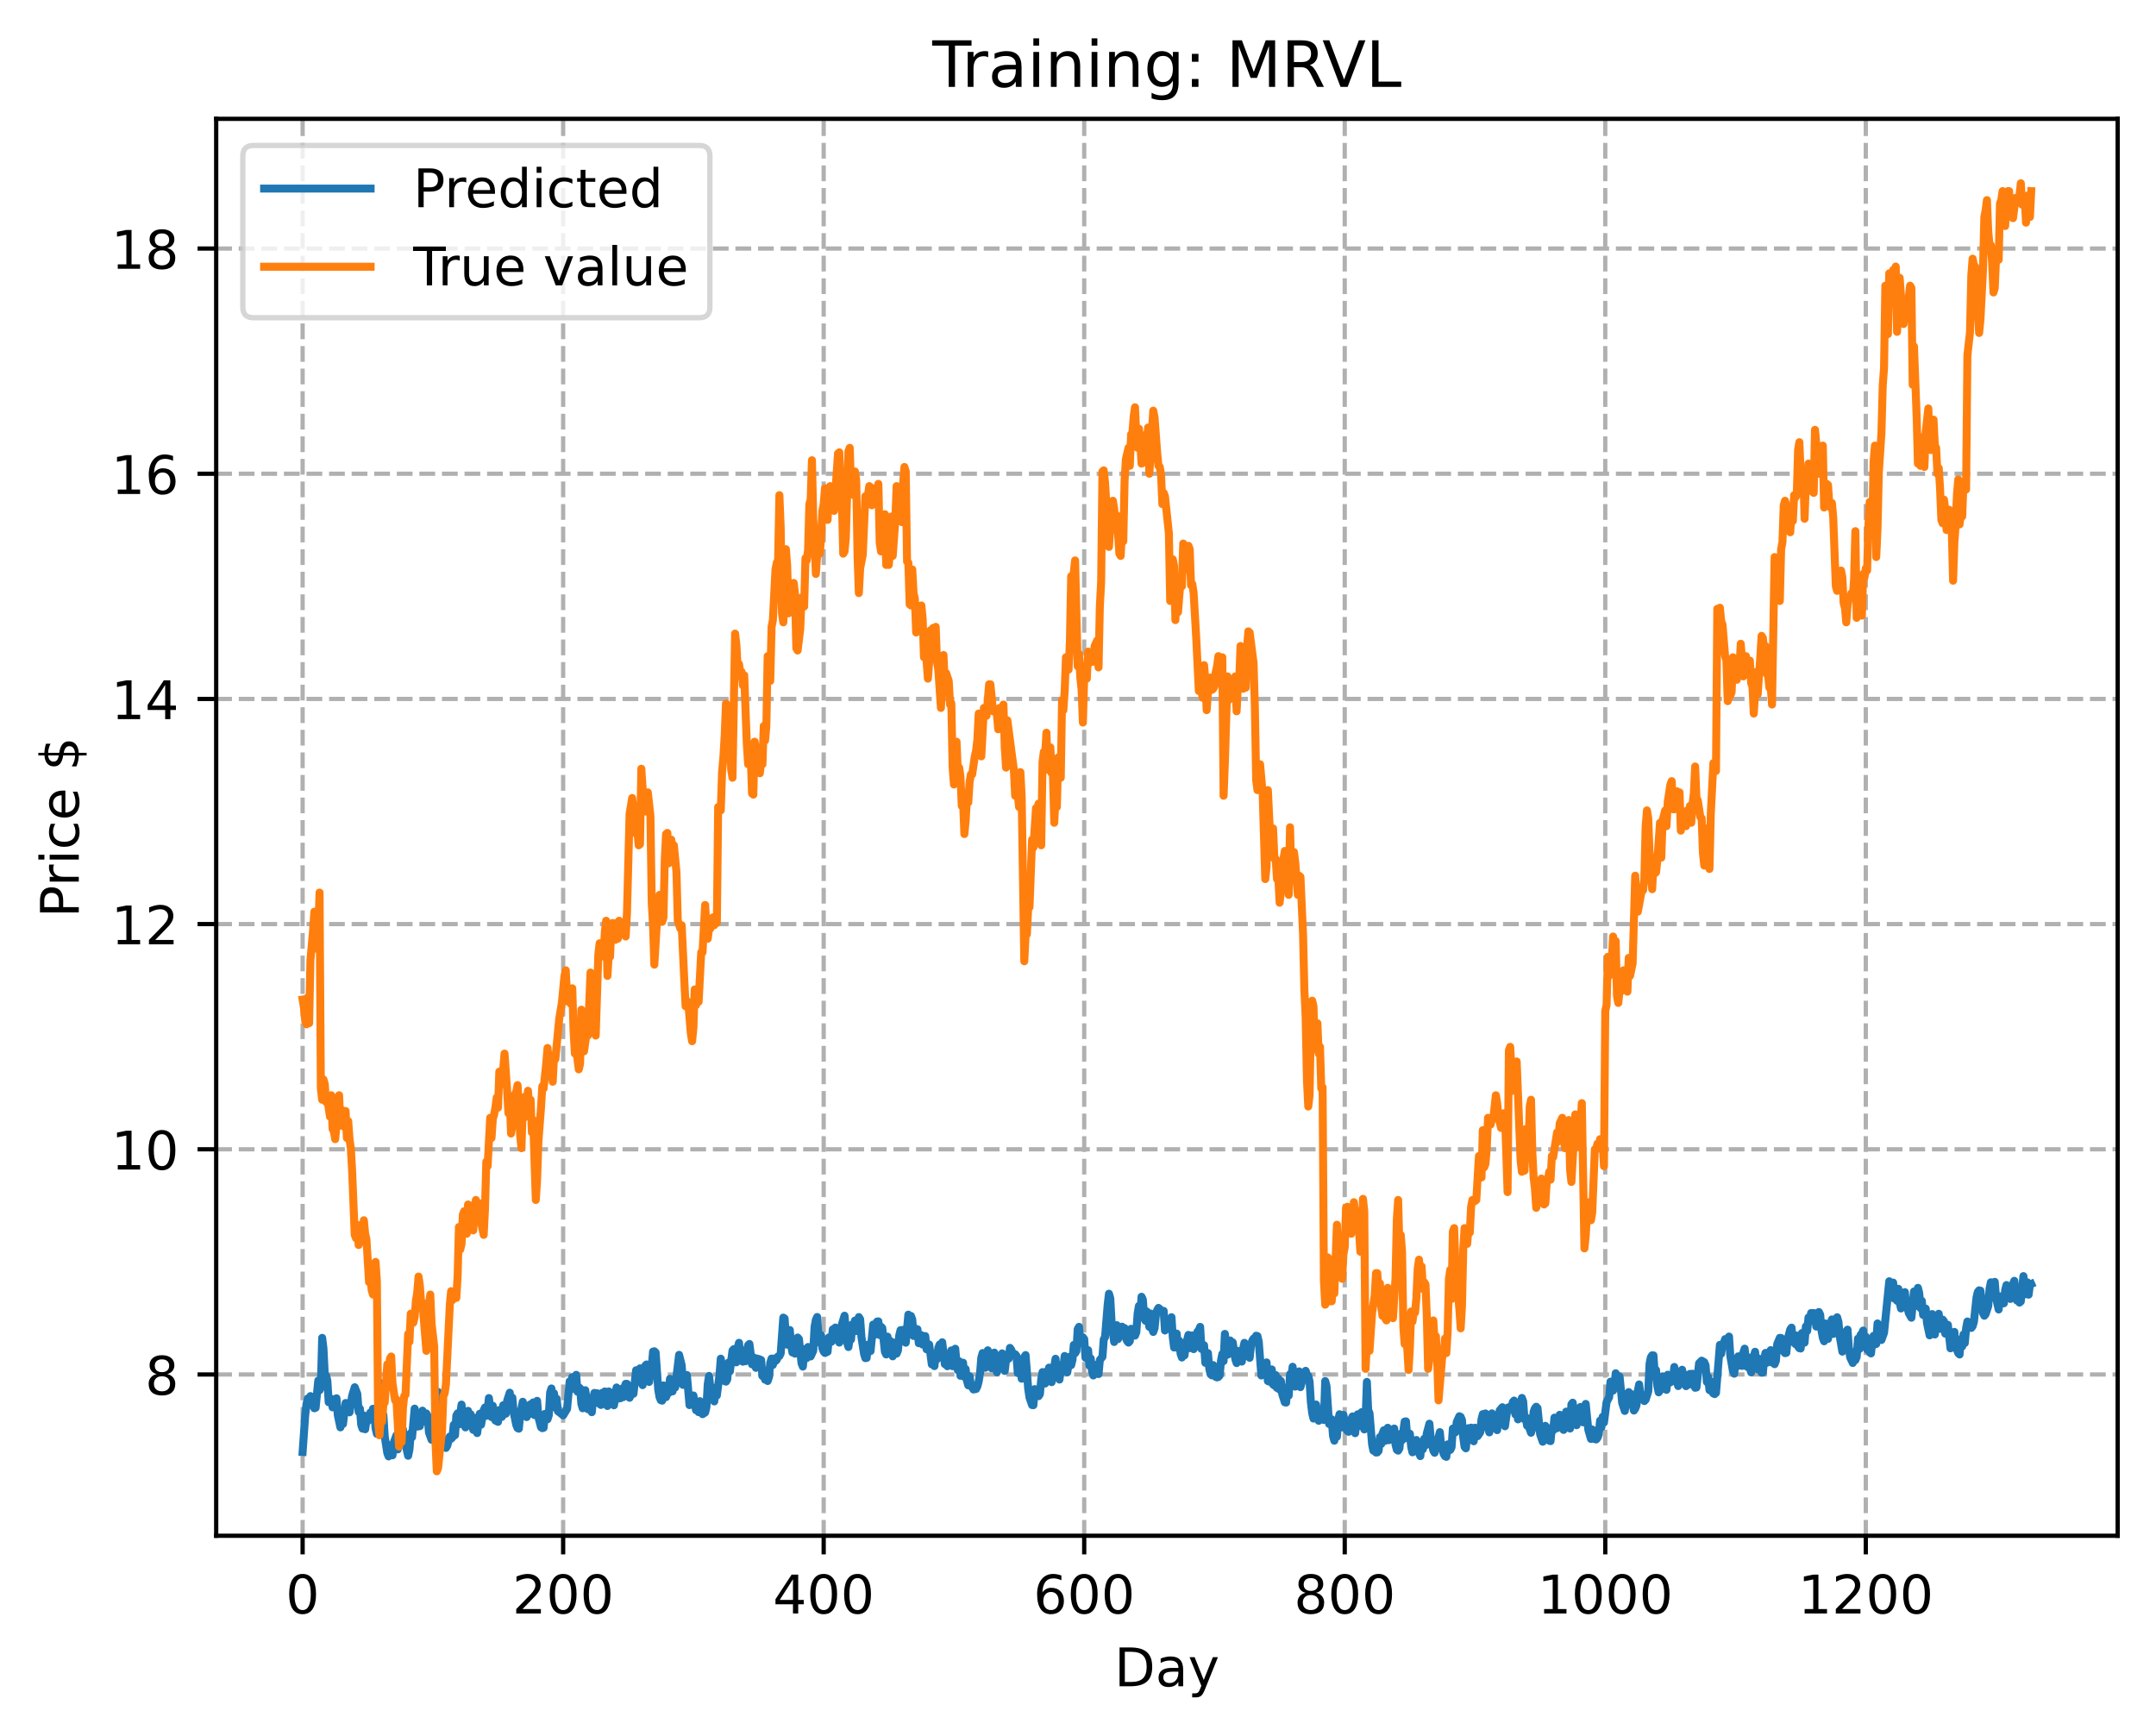 <?xml version="1.0" encoding="utf-8" standalone="no"?>
<!DOCTYPE svg PUBLIC "-//W3C//DTD SVG 1.1//EN"
  "http://www.w3.org/Graphics/SVG/1.1/DTD/svg11.dtd">
<!-- Created with matplotlib (https://matplotlib.org/) -->
<svg height="325.986pt" version="1.1" viewBox="0 0 404.923 325.986" width="404.923pt" xmlns="http://www.w3.org/2000/svg" xmlns:xlink="http://www.w3.org/1999/xlink">
 <defs>
  <style type="text/css">
*{stroke-linecap:butt;stroke-linejoin:round;}
  </style>
 </defs>
 <g id="figure_1">
  <g id="patch_1">
   <path d="M 0 325.986 
L 404.923 325.986 
L 404.923 0 
L 0 0 
z
" style="fill:#ffffff;"/>
  </g>
  <g id="axes_1">
   <g id="patch_2">
    <path d="M 40.603 288.43 
L 397.723 288.43 
L 397.723 22.318 
L 40.603 22.318 
z
" style="fill:#ffffff;"/>
   </g>
   <g id="matplotlib.axis_1">
    <g id="xtick_1">
     <g id="line2d_1">
      <path clip-path="url(#pa3e6762f5e)" d="M 56.836 288.43 
L 56.836 22.318 
" style="fill:none;stroke:#b0b0b0;stroke-dasharray:2.96,1.28;stroke-dashoffset:0;stroke-width:0.8;"/>
     </g>
     <g id="line2d_2">
      <defs>
       <path d="M 0 0 
L 0 3.5 
" id="mad37a318a8" style="stroke:#000000;stroke-width:0.8;"/>
      </defs>
      <g>
       <use style="stroke:#000000;stroke-width:0.8;" x="56.836" xlink:href="#mad37a318a8" y="288.43"/>
      </g>
     </g>
     <g id="text_1">
      <!-- 0 -->
      <defs>
       <path d="M 31.781 66.406 
Q 24.172 66.406 20.328 58.906 
Q 16.5 51.422 16.5 36.375 
Q 16.5 21.391 20.328 13.891 
Q 24.172 6.391 31.781 6.391 
Q 39.453 6.391 43.281 13.891 
Q 47.125 21.391 47.125 36.375 
Q 47.125 51.422 43.281 58.906 
Q 39.453 66.406 31.781 66.406 
z
M 31.781 74.219 
Q 44.047 74.219 50.516 64.516 
Q 56.984 54.828 56.984 36.375 
Q 56.984 17.969 50.516 8.266 
Q 44.047 -1.422 31.781 -1.422 
Q 19.531 -1.422 13.062 8.266 
Q 6.594 17.969 6.594 36.375 
Q 6.594 54.828 13.062 64.516 
Q 19.531 74.219 31.781 74.219 
z
" id="DejaVuSans-48"/>
      </defs>
      <g transform="translate(53.655 303.029)scale(0.1 -0.1)">
       <use xlink:href="#DejaVuSans-48"/>
      </g>
     </g>
    </g>
    <g id="xtick_2">
     <g id="line2d_3">
      <path clip-path="url(#pa3e6762f5e)" d="M 105.766 288.43 
L 105.766 22.318 
" style="fill:none;stroke:#b0b0b0;stroke-dasharray:2.96,1.28;stroke-dashoffset:0;stroke-width:0.8;"/>
     </g>
     <g id="line2d_4">
      <g>
       <use style="stroke:#000000;stroke-width:0.8;" x="105.766" xlink:href="#mad37a318a8" y="288.43"/>
      </g>
     </g>
     <g id="text_2">
      <!-- 200 -->
      <defs>
       <path d="M 19.188 8.297 
L 53.609 8.297 
L 53.609 0 
L 7.328 0 
L 7.328 8.297 
Q 12.938 14.109 22.625 23.891 
Q 32.328 33.688 34.812 36.531 
Q 39.547 41.844 41.422 45.531 
Q 43.312 49.219 43.312 52.781 
Q 43.312 58.594 39.234 62.25 
Q 35.156 65.922 28.609 65.922 
Q 23.969 65.922 18.812 64.312 
Q 13.672 62.703 7.812 59.422 
L 7.812 69.391 
Q 13.766 71.781 18.938 73 
Q 24.125 74.219 28.422 74.219 
Q 39.75 74.219 46.484 68.547 
Q 53.219 62.891 53.219 53.422 
Q 53.219 48.922 51.531 44.891 
Q 49.859 40.875 45.406 35.406 
Q 44.188 33.984 37.641 27.219 
Q 31.109 20.453 19.188 8.297 
z
" id="DejaVuSans-50"/>
      </defs>
      <g transform="translate(96.223 303.029)scale(0.1 -0.1)">
       <use xlink:href="#DejaVuSans-50"/>
       <use x="63.623" xlink:href="#DejaVuSans-48"/>
       <use x="127.246" xlink:href="#DejaVuSans-48"/>
      </g>
     </g>
    </g>
    <g id="xtick_3">
     <g id="line2d_5">
      <path clip-path="url(#pa3e6762f5e)" d="M 154.697 288.43 
L 154.697 22.318 
" style="fill:none;stroke:#b0b0b0;stroke-dasharray:2.96,1.28;stroke-dashoffset:0;stroke-width:0.8;"/>
     </g>
     <g id="line2d_6">
      <g>
       <use style="stroke:#000000;stroke-width:0.8;" x="154.697" xlink:href="#mad37a318a8" y="288.43"/>
      </g>
     </g>
     <g id="text_3">
      <!-- 400 -->
      <defs>
       <path d="M 37.797 64.312 
L 12.891 25.391 
L 37.797 25.391 
z
M 35.203 72.906 
L 47.609 72.906 
L 47.609 25.391 
L 58.016 25.391 
L 58.016 17.188 
L 47.609 17.188 
L 47.609 0 
L 37.797 0 
L 37.797 17.188 
L 4.891 17.188 
L 4.891 26.703 
z
" id="DejaVuSans-52"/>
      </defs>
      <g transform="translate(145.153 303.029)scale(0.1 -0.1)">
       <use xlink:href="#DejaVuSans-52"/>
       <use x="63.623" xlink:href="#DejaVuSans-48"/>
       <use x="127.246" xlink:href="#DejaVuSans-48"/>
      </g>
     </g>
    </g>
    <g id="xtick_4">
     <g id="line2d_7">
      <path clip-path="url(#pa3e6762f5e)" d="M 203.628 288.43 
L 203.628 22.318 
" style="fill:none;stroke:#b0b0b0;stroke-dasharray:2.96,1.28;stroke-dashoffset:0;stroke-width:0.8;"/>
     </g>
     <g id="line2d_8">
      <g>
       <use style="stroke:#000000;stroke-width:0.8;" x="203.628" xlink:href="#mad37a318a8" y="288.43"/>
      </g>
     </g>
     <g id="text_4">
      <!-- 600 -->
      <defs>
       <path d="M 33.016 40.375 
Q 26.375 40.375 22.484 35.828 
Q 18.609 31.297 18.609 23.391 
Q 18.609 15.531 22.484 10.953 
Q 26.375 6.391 33.016 6.391 
Q 39.656 6.391 43.531 10.953 
Q 47.406 15.531 47.406 23.391 
Q 47.406 31.297 43.531 35.828 
Q 39.656 40.375 33.016 40.375 
z
M 52.594 71.297 
L 52.594 62.312 
Q 48.875 64.062 45.094 64.984 
Q 41.312 65.922 37.594 65.922 
Q 27.828 65.922 22.672 59.328 
Q 17.531 52.734 16.797 39.406 
Q 19.672 43.656 24.016 45.922 
Q 28.375 48.188 33.594 48.188 
Q 44.578 48.188 50.953 41.516 
Q 57.328 34.859 57.328 23.391 
Q 57.328 12.156 50.688 5.359 
Q 44.047 -1.422 33.016 -1.422 
Q 20.359 -1.422 13.672 8.266 
Q 6.984 17.969 6.984 36.375 
Q 6.984 53.656 15.188 63.938 
Q 23.391 74.219 37.203 74.219 
Q 40.922 74.219 44.703 73.484 
Q 48.484 72.75 52.594 71.297 
z
" id="DejaVuSans-54"/>
      </defs>
      <g transform="translate(194.084 303.029)scale(0.1 -0.1)">
       <use xlink:href="#DejaVuSans-54"/>
       <use x="63.623" xlink:href="#DejaVuSans-48"/>
       <use x="127.246" xlink:href="#DejaVuSans-48"/>
      </g>
     </g>
    </g>
    <g id="xtick_5">
     <g id="line2d_9">
      <path clip-path="url(#pa3e6762f5e)" d="M 252.558 288.43 
L 252.558 22.318 
" style="fill:none;stroke:#b0b0b0;stroke-dasharray:2.96,1.28;stroke-dashoffset:0;stroke-width:0.8;"/>
     </g>
     <g id="line2d_10">
      <g>
       <use style="stroke:#000000;stroke-width:0.8;" x="252.558" xlink:href="#mad37a318a8" y="288.43"/>
      </g>
     </g>
     <g id="text_5">
      <!-- 800 -->
      <defs>
       <path d="M 31.781 34.625 
Q 24.75 34.625 20.719 30.859 
Q 16.703 27.094 16.703 20.516 
Q 16.703 13.922 20.719 10.156 
Q 24.75 6.391 31.781 6.391 
Q 38.812 6.391 42.859 10.172 
Q 46.922 13.969 46.922 20.516 
Q 46.922 27.094 42.891 30.859 
Q 38.875 34.625 31.781 34.625 
z
M 21.922 38.812 
Q 15.578 40.375 12.031 44.719 
Q 8.5 49.078 8.5 55.328 
Q 8.5 64.062 14.719 69.141 
Q 20.953 74.219 31.781 74.219 
Q 42.672 74.219 48.875 69.141 
Q 55.078 64.062 55.078 55.328 
Q 55.078 49.078 51.531 44.719 
Q 48 40.375 41.703 38.812 
Q 48.828 37.156 52.797 32.312 
Q 56.781 27.484 56.781 20.516 
Q 56.781 9.906 50.312 4.234 
Q 43.844 -1.422 31.781 -1.422 
Q 19.734 -1.422 13.25 4.234 
Q 6.781 9.906 6.781 20.516 
Q 6.781 27.484 10.781 32.312 
Q 14.797 37.156 21.922 38.812 
z
M 18.312 54.391 
Q 18.312 48.734 21.844 45.562 
Q 25.391 42.391 31.781 42.391 
Q 38.141 42.391 41.719 45.562 
Q 45.312 48.734 45.312 54.391 
Q 45.312 60.062 41.719 63.234 
Q 38.141 66.406 31.781 66.406 
Q 25.391 66.406 21.844 63.234 
Q 18.312 60.062 18.312 54.391 
z
" id="DejaVuSans-56"/>
      </defs>
      <g transform="translate(243.015 303.029)scale(0.1 -0.1)">
       <use xlink:href="#DejaVuSans-56"/>
       <use x="63.623" xlink:href="#DejaVuSans-48"/>
       <use x="127.246" xlink:href="#DejaVuSans-48"/>
      </g>
     </g>
    </g>
    <g id="xtick_6">
     <g id="line2d_11">
      <path clip-path="url(#pa3e6762f5e)" d="M 301.489 288.43 
L 301.489 22.318 
" style="fill:none;stroke:#b0b0b0;stroke-dasharray:2.96,1.28;stroke-dashoffset:0;stroke-width:0.8;"/>
     </g>
     <g id="line2d_12">
      <g>
       <use style="stroke:#000000;stroke-width:0.8;" x="301.489" xlink:href="#mad37a318a8" y="288.43"/>
      </g>
     </g>
     <g id="text_6">
      <!-- 1000 -->
      <defs>
       <path d="M 12.406 8.297 
L 28.516 8.297 
L 28.516 63.922 
L 10.984 60.406 
L 10.984 69.391 
L 28.422 72.906 
L 38.281 72.906 
L 38.281 8.297 
L 54.391 8.297 
L 54.391 0 
L 12.406 0 
z
" id="DejaVuSans-49"/>
      </defs>
      <g transform="translate(288.764 303.029)scale(0.1 -0.1)">
       <use xlink:href="#DejaVuSans-49"/>
       <use x="63.623" xlink:href="#DejaVuSans-48"/>
       <use x="127.246" xlink:href="#DejaVuSans-48"/>
       <use x="190.869" xlink:href="#DejaVuSans-48"/>
      </g>
     </g>
    </g>
    <g id="xtick_7">
     <g id="line2d_13">
      <path clip-path="url(#pa3e6762f5e)" d="M 350.419 288.43 
L 350.419 22.318 
" style="fill:none;stroke:#b0b0b0;stroke-dasharray:2.96,1.28;stroke-dashoffset:0;stroke-width:0.8;"/>
     </g>
     <g id="line2d_14">
      <g>
       <use style="stroke:#000000;stroke-width:0.8;" x="350.419" xlink:href="#mad37a318a8" y="288.43"/>
      </g>
     </g>
     <g id="text_7">
      <!-- 1200 -->
      <g transform="translate(337.694 303.029)scale(0.1 -0.1)">
       <use xlink:href="#DejaVuSans-49"/>
       <use x="63.623" xlink:href="#DejaVuSans-50"/>
       <use x="127.246" xlink:href="#DejaVuSans-48"/>
       <use x="190.869" xlink:href="#DejaVuSans-48"/>
      </g>
     </g>
    </g>
    <g id="text_8">
     <!-- Day -->
     <defs>
      <path d="M 19.672 64.797 
L 19.672 8.109 
L 31.594 8.109 
Q 46.688 8.109 53.688 14.938 
Q 60.688 21.781 60.688 36.531 
Q 60.688 51.172 53.688 57.984 
Q 46.688 64.797 31.594 64.797 
z
M 9.812 72.906 
L 30.078 72.906 
Q 51.266 72.906 61.172 64.094 
Q 71.094 55.281 71.094 36.531 
Q 71.094 17.672 61.125 8.828 
Q 51.172 0 30.078 0 
L 9.812 0 
z
" id="DejaVuSans-68"/>
      <path d="M 34.281 27.484 
Q 23.391 27.484 19.188 25 
Q 14.984 22.516 14.984 16.5 
Q 14.984 11.719 18.141 8.906 
Q 21.297 6.109 26.703 6.109 
Q 34.188 6.109 38.703 11.406 
Q 43.219 16.703 43.219 25.484 
L 43.219 27.484 
z
M 52.203 31.203 
L 52.203 0 
L 43.219 0 
L 43.219 8.297 
Q 40.141 3.328 35.547 0.953 
Q 30.953 -1.422 24.312 -1.422 
Q 15.922 -1.422 10.953 3.297 
Q 6 8.016 6 15.922 
Q 6 25.141 12.172 29.828 
Q 18.359 34.516 30.609 34.516 
L 43.219 34.516 
L 43.219 35.406 
Q 43.219 41.609 39.141 45 
Q 35.062 48.391 27.688 48.391 
Q 23 48.391 18.547 47.266 
Q 14.109 46.141 10.016 43.891 
L 10.016 52.203 
Q 14.938 54.109 19.578 55.047 
Q 24.219 56 28.609 56 
Q 40.484 56 46.344 49.844 
Q 52.203 43.703 52.203 31.203 
z
" id="DejaVuSans-97"/>
      <path d="M 32.172 -5.078 
Q 28.375 -14.844 24.75 -17.812 
Q 21.141 -20.797 15.094 -20.797 
L 7.906 -20.797 
L 7.906 -13.281 
L 13.188 -13.281 
Q 16.891 -13.281 18.938 -11.516 
Q 21 -9.766 23.484 -3.219 
L 25.094 0.875 
L 2.984 54.688 
L 12.5 54.688 
L 29.594 11.922 
L 46.688 54.688 
L 56.203 54.688 
z
" id="DejaVuSans-121"/>
     </defs>
     <g transform="translate(209.29 316.707)scale(0.1 -0.1)">
      <use xlink:href="#DejaVuSans-68"/>
      <use x="77.002" xlink:href="#DejaVuSans-97"/>
      <use x="138.281" xlink:href="#DejaVuSans-121"/>
     </g>
    </g>
   </g>
   <g id="matplotlib.axis_2">
    <g id="ytick_1">
     <g id="line2d_15">
      <path clip-path="url(#pa3e6762f5e)" d="M 40.603 258.148 
L 397.723 258.148 
" style="fill:none;stroke:#b0b0b0;stroke-dasharray:2.96,1.28;stroke-dashoffset:0;stroke-width:0.8;"/>
     </g>
     <g id="line2d_16">
      <defs>
       <path d="M 0 0 
L -3.5 0 
" id="mde39644792" style="stroke:#000000;stroke-width:0.8;"/>
      </defs>
      <g>
       <use style="stroke:#000000;stroke-width:0.8;" x="40.603" xlink:href="#mde39644792" y="258.148"/>
      </g>
     </g>
     <g id="text_9">
      <!-- 8 -->
      <g transform="translate(27.241 261.947)scale(0.1 -0.1)">
       <use xlink:href="#DejaVuSans-56"/>
      </g>
     </g>
    </g>
    <g id="ytick_2">
     <g id="line2d_17">
      <path clip-path="url(#pa3e6762f5e)" d="M 40.603 215.854 
L 397.723 215.854 
" style="fill:none;stroke:#b0b0b0;stroke-dasharray:2.96,1.28;stroke-dashoffset:0;stroke-width:0.8;"/>
     </g>
     <g id="line2d_18">
      <g>
       <use style="stroke:#000000;stroke-width:0.8;" x="40.603" xlink:href="#mde39644792" y="215.854"/>
      </g>
     </g>
     <g id="text_10">
      <!-- 10 -->
      <g transform="translate(20.878 219.653)scale(0.1 -0.1)">
       <use xlink:href="#DejaVuSans-49"/>
       <use x="63.623" xlink:href="#DejaVuSans-48"/>
      </g>
     </g>
    </g>
    <g id="ytick_3">
     <g id="line2d_19">
      <path clip-path="url(#pa3e6762f5e)" d="M 40.603 173.56 
L 397.723 173.56 
" style="fill:none;stroke:#b0b0b0;stroke-dasharray:2.96,1.28;stroke-dashoffset:0;stroke-width:0.8;"/>
     </g>
     <g id="line2d_20">
      <g>
       <use style="stroke:#000000;stroke-width:0.8;" x="40.603" xlink:href="#mde39644792" y="173.56"/>
      </g>
     </g>
     <g id="text_11">
      <!-- 12 -->
      <g transform="translate(20.878 177.36)scale(0.1 -0.1)">
       <use xlink:href="#DejaVuSans-49"/>
       <use x="63.623" xlink:href="#DejaVuSans-50"/>
      </g>
     </g>
    </g>
    <g id="ytick_4">
     <g id="line2d_21">
      <path clip-path="url(#pa3e6762f5e)" d="M 40.603 131.267 
L 397.723 131.267 
" style="fill:none;stroke:#b0b0b0;stroke-dasharray:2.96,1.28;stroke-dashoffset:0;stroke-width:0.8;"/>
     </g>
     <g id="line2d_22">
      <g>
       <use style="stroke:#000000;stroke-width:0.8;" x="40.603" xlink:href="#mde39644792" y="131.267"/>
      </g>
     </g>
     <g id="text_12">
      <!-- 14 -->
      <g transform="translate(20.878 135.066)scale(0.1 -0.1)">
       <use xlink:href="#DejaVuSans-49"/>
       <use x="63.623" xlink:href="#DejaVuSans-52"/>
      </g>
     </g>
    </g>
    <g id="ytick_5">
     <g id="line2d_23">
      <path clip-path="url(#pa3e6762f5e)" d="M 40.603 88.973 
L 397.723 88.973 
" style="fill:none;stroke:#b0b0b0;stroke-dasharray:2.96,1.28;stroke-dashoffset:0;stroke-width:0.8;"/>
     </g>
     <g id="line2d_24">
      <g>
       <use style="stroke:#000000;stroke-width:0.8;" x="40.603" xlink:href="#mde39644792" y="88.973"/>
      </g>
     </g>
     <g id="text_13">
      <!-- 16 -->
      <g transform="translate(20.878 92.772)scale(0.1 -0.1)">
       <use xlink:href="#DejaVuSans-49"/>
       <use x="63.623" xlink:href="#DejaVuSans-54"/>
      </g>
     </g>
    </g>
    <g id="ytick_6">
     <g id="line2d_25">
      <path clip-path="url(#pa3e6762f5e)" d="M 40.603 46.679 
L 397.723 46.679 
" style="fill:none;stroke:#b0b0b0;stroke-dasharray:2.96,1.28;stroke-dashoffset:0;stroke-width:0.8;"/>
     </g>
     <g id="line2d_26">
      <g>
       <use style="stroke:#000000;stroke-width:0.8;" x="40.603" xlink:href="#mde39644792" y="46.679"/>
      </g>
     </g>
     <g id="text_14">
      <!-- 18 -->
      <g transform="translate(20.878 50.479)scale(0.1 -0.1)">
       <use xlink:href="#DejaVuSans-49"/>
       <use x="63.623" xlink:href="#DejaVuSans-56"/>
      </g>
     </g>
    </g>
    <g id="text_15">
     <!-- Price $ -->
     <defs>
      <path d="M 19.672 64.797 
L 19.672 37.406 
L 32.078 37.406 
Q 38.969 37.406 42.719 40.969 
Q 46.484 44.531 46.484 51.125 
Q 46.484 57.672 42.719 61.234 
Q 38.969 64.797 32.078 64.797 
z
M 9.812 72.906 
L 32.078 72.906 
Q 44.344 72.906 50.609 67.359 
Q 56.891 61.812 56.891 51.125 
Q 56.891 40.328 50.609 34.812 
Q 44.344 29.297 32.078 29.297 
L 19.672 29.297 
L 19.672 0 
L 9.812 0 
z
" id="DejaVuSans-80"/>
      <path d="M 41.109 46.297 
Q 39.594 47.172 37.812 47.578 
Q 36.031 48 33.891 48 
Q 26.266 48 22.188 43.047 
Q 18.109 38.094 18.109 28.812 
L 18.109 0 
L 9.078 0 
L 9.078 54.688 
L 18.109 54.688 
L 18.109 46.188 
Q 20.953 51.172 25.484 53.578 
Q 30.031 56 36.531 56 
Q 37.453 56 38.578 55.875 
Q 39.703 55.766 41.062 55.516 
z
" id="DejaVuSans-114"/>
      <path d="M 9.422 54.688 
L 18.406 54.688 
L 18.406 0 
L 9.422 0 
z
M 9.422 75.984 
L 18.406 75.984 
L 18.406 64.594 
L 9.422 64.594 
z
" id="DejaVuSans-105"/>
      <path d="M 48.781 52.594 
L 48.781 44.188 
Q 44.969 46.297 41.141 47.344 
Q 37.312 48.391 33.406 48.391 
Q 24.656 48.391 19.812 42.844 
Q 14.984 37.312 14.984 27.297 
Q 14.984 17.281 19.812 11.734 
Q 24.656 6.203 33.406 6.203 
Q 37.312 6.203 41.141 7.25 
Q 44.969 8.297 48.781 10.406 
L 48.781 2.094 
Q 45.016 0.344 40.984 -0.531 
Q 36.969 -1.422 32.422 -1.422 
Q 20.062 -1.422 12.781 6.344 
Q 5.516 14.109 5.516 27.297 
Q 5.516 40.672 12.859 48.328 
Q 20.219 56 33.016 56 
Q 37.156 56 41.109 55.141 
Q 45.062 54.297 48.781 52.594 
z
" id="DejaVuSans-99"/>
      <path d="M 56.203 29.594 
L 56.203 25.203 
L 14.891 25.203 
Q 15.484 15.922 20.484 11.062 
Q 25.484 6.203 34.422 6.203 
Q 39.594 6.203 44.453 7.469 
Q 49.312 8.734 54.109 11.281 
L 54.109 2.781 
Q 49.266 0.734 44.188 -0.344 
Q 39.109 -1.422 33.891 -1.422 
Q 20.797 -1.422 13.156 6.188 
Q 5.516 13.812 5.516 26.812 
Q 5.516 40.234 12.766 48.109 
Q 20.016 56 32.328 56 
Q 43.359 56 49.781 48.891 
Q 56.203 41.797 56.203 29.594 
z
M 47.219 32.234 
Q 47.125 39.594 43.094 43.984 
Q 39.062 48.391 32.422 48.391 
Q 24.906 48.391 20.391 44.141 
Q 15.875 39.891 15.188 32.172 
z
" id="DejaVuSans-101"/>
      <path id="DejaVuSans-32"/>
      <path d="M 33.797 -14.703 
L 28.906 -14.703 
L 28.859 0 
Q 23.734 0.094 18.609 1.188 
Q 13.484 2.297 8.297 4.5 
L 8.297 13.281 
Q 13.281 10.156 18.375 8.562 
Q 23.484 6.984 28.906 6.938 
L 28.906 29.203 
Q 18.109 30.953 13.203 35.156 
Q 8.297 39.359 8.297 46.688 
Q 8.297 54.641 13.625 59.219 
Q 18.953 63.812 28.906 64.5 
L 28.906 75.984 
L 33.797 75.984 
L 33.797 64.656 
Q 38.328 64.453 42.578 63.688 
Q 46.828 62.938 50.875 61.625 
L 50.875 53.078 
Q 46.828 55.125 42.547 56.25 
Q 38.281 57.375 33.797 57.562 
L 33.797 36.719 
Q 44.875 35.016 50.094 30.609 
Q 55.328 26.219 55.328 18.609 
Q 55.328 10.359 49.781 5.594 
Q 44.234 0.828 33.797 0.094 
z
M 28.906 37.594 
L 28.906 57.625 
Q 23.25 56.984 20.266 54.391 
Q 17.281 51.812 17.281 47.516 
Q 17.281 43.312 20.031 40.969 
Q 22.797 38.625 28.906 37.594 
z
M 33.797 28.219 
L 33.797 7.078 
Q 39.984 7.906 43.141 10.594 
Q 46.297 13.281 46.297 17.672 
Q 46.297 21.969 43.281 24.5 
Q 40.281 27.047 33.797 28.219 
z
" id="DejaVuSans-36"/>
     </defs>
     <g transform="translate(14.798 172.342)rotate(-90)scale(0.1 -0.1)">
      <use xlink:href="#DejaVuSans-80"/>
      <use x="58.553" xlink:href="#DejaVuSans-114"/>
      <use x="99.666" xlink:href="#DejaVuSans-105"/>
      <use x="127.449" xlink:href="#DejaVuSans-99"/>
      <use x="182.43" xlink:href="#DejaVuSans-101"/>
      <use x="243.953" xlink:href="#DejaVuSans-32"/>
      <use x="275.74" xlink:href="#DejaVuSans-36"/>
     </g>
    </g>
   </g>
   <g id="line2d_27">
    <path clip-path="url(#pa3e6762f5e)" d="M 56.836 272.691 
L 57.325 265.76 
L 57.57 263.65 
L 57.814 262.649 
L 58.059 263.691 
L 58.304 262.206 
L 58.548 263.487 
L 59.038 264.491 
L 59.282 264.394 
L 59.772 259.293 
L 60.016 261.114 
L 60.261 260.542 
L 60.506 251.27 
L 60.75 253.273 
L 60.995 258.138 
L 61.24 258.326 
L 61.484 259.331 
L 61.729 263.353 
L 61.974 262.844 
L 62.218 262.71 
L 62.463 264.32 
L 62.708 263.024 
L 63.197 262.617 
L 63.441 265.793 
L 63.931 268.081 
L 64.175 265.642 
L 64.42 267.443 
L 64.909 263.505 
L 65.154 264.953 
L 65.399 263.505 
L 65.643 265.256 
L 66.133 262.155 
L 66.622 260.541 
L 67.111 261.807 
L 67.356 265.17 
L 67.601 264.582 
L 67.845 267.64 
L 68.09 268.319 
L 68.335 265.837 
L 68.579 268.434 
L 68.824 266.753 
L 69.069 266.912 
L 69.558 265.295 
L 69.802 266.229 
L 70.047 264.589 
L 70.292 264.928 
L 70.536 268.241 
L 70.781 269.292 
L 71.026 267.344 
L 71.27 259.647 
L 71.515 261.38 
L 71.76 265.883 
L 72.004 265.728 
L 72.249 269.746 
L 72.738 272.893 
L 72.983 273.531 
L 73.228 271.442 
L 73.472 273.23 
L 73.717 273.322 
L 73.962 270.901 
L 74.451 269.57 
L 74.696 272.224 
L 75.185 269.48 
L 75.429 271.262 
L 75.674 268.419 
L 75.919 270.987 
L 76.163 271.317 
L 76.653 273.413 
L 76.897 272.27 
L 77.142 269.174 
L 77.387 269.931 
L 77.876 264.558 
L 78.121 267.156 
L 78.365 267.931 
L 78.855 267.846 
L 79.099 265.764 
L 79.344 264.938 
L 79.589 266.971 
L 79.833 265.414 
L 80.078 265.466 
L 80.323 265.95 
L 80.567 269.045 
L 81.056 270.409 
L 81.546 266.214 
L 81.79 267.341 
L 82.28 261.426 
L 82.769 269.115 
L 83.258 271.281 
L 83.503 271.451 
L 83.748 271.94 
L 83.992 271.547 
L 84.482 269.798 
L 84.726 270.219 
L 84.971 269.971 
L 85.216 267.598 
L 85.46 269.546 
L 85.705 265.867 
L 85.95 265.438 
L 86.194 267.519 
L 86.684 263.799 
L 86.928 266.366 
L 87.173 267.638 
L 87.417 268.085 
L 87.662 265.532 
L 87.907 264.976 
L 88.151 267.137 
L 88.396 265.618 
L 88.641 267.671 
L 88.885 268.548 
L 89.13 266.288 
L 89.619 269.15 
L 90.109 265.512 
L 90.353 267.58 
L 90.843 264.846 
L 91.087 264.336 
L 91.332 265.903 
L 91.577 264.805 
L 91.821 262.575 
L 92.311 266.147 
L 92.555 264.024 
L 92.8 266.082 
L 93.044 266.791 
L 93.534 267.044 
L 93.778 264.822 
L 94.268 266.105 
L 94.512 263.916 
L 94.757 265.451 
L 95.002 265.516 
L 95.246 263.09 
L 95.736 261.563 
L 95.98 264.251 
L 96.225 262.492 
L 96.47 265.235 
L 96.959 267.624 
L 97.204 268.22 
L 97.448 268.324 
L 97.693 265.792 
L 98.182 263.27 
L 98.427 265.499 
L 98.672 263.914 
L 98.916 266.146 
L 99.161 264.125 
L 99.405 265.603 
L 99.65 263.738 
L 99.895 265.438 
L 100.139 263.399 
L 100.384 265.772 
L 100.629 263.804 
L 100.873 263.094 
L 101.118 266.165 
L 101.607 268.055 
L 101.852 268.232 
L 102.097 268.152 
L 102.341 265.547 
L 102.586 266.438 
L 102.831 266.563 
L 103.075 265.771 
L 103.32 261.53 
L 103.565 260.771 
L 103.809 263.653 
L 104.054 261.687 
L 104.299 264.385 
L 104.543 262.697 
L 104.788 265.046 
L 105.277 265.408 
L 105.766 265.826 
L 106.5 264.607 
L 106.99 259.435 
L 107.234 260.033 
L 107.479 258.634 
L 107.724 260.836 
L 107.968 258.681 
L 108.213 258.216 
L 108.458 261.378 
L 108.702 260.546 
L 108.947 260.739 
L 109.192 263.669 
L 109.436 264.497 
L 109.681 262.253 
L 109.926 261.103 
L 110.415 264.67 
L 110.66 263.258 
L 110.904 264.671 
L 111.149 265.229 
L 111.393 262.689 
L 111.638 261.609 
L 111.883 263.415 
L 112.127 261.672 
L 112.372 263.266 
L 112.617 263.683 
L 112.861 263.869 
L 113.106 261.595 
L 113.351 263.007 
L 113.595 261.332 
L 113.84 263.34 
L 114.085 264.063 
L 114.329 261.329 
L 114.574 263.294 
L 114.819 261.559 
L 115.063 263.296 
L 115.308 263.934 
L 115.797 260.588 
L 116.042 262.707 
L 116.287 260.971 
L 116.531 262.605 
L 116.776 260.829 
L 117.02 262.414 
L 117.265 260.573 
L 117.51 259.9 
L 117.754 259.908 
L 117.999 262.159 
L 118.244 262.521 
L 118.488 261.991 
L 118.733 261.738 
L 118.978 261.759 
L 119.467 257.348 
L 119.712 258.997 
L 119.956 257.616 
L 120.201 256.993 
L 120.446 259.432 
L 120.69 260.148 
L 120.935 257.216 
L 121.18 256.506 
L 121.424 256.264 
L 121.669 258.852 
L 121.914 259.546 
L 122.158 257.407 
L 122.403 256.783 
L 122.648 253.851 
L 122.892 253.788 
L 123.137 254.022 
L 123.626 261.003 
L 123.871 262.422 
L 124.115 262.978 
L 124.36 263.061 
L 124.605 260.197 
L 124.849 261.8 
L 125.094 262.401 
L 125.339 261.698 
L 125.583 261.628 
L 125.828 258.963 
L 126.073 260.873 
L 126.317 261.325 
L 126.562 259.059 
L 126.807 260.592 
L 127.541 254.458 
L 128.03 256.403 
L 128.275 260.1 
L 128.519 258.926 
L 128.764 258.771 
L 129.008 258.244 
L 129.498 263.9 
L 129.742 262.714 
L 129.987 262.601 
L 130.232 262.087 
L 130.721 264.85 
L 130.966 263.265 
L 131.21 265.22 
L 131.455 263.159 
L 131.7 264.974 
L 131.944 265.599 
L 132.434 265.285 
L 132.678 264.285 
L 132.923 259.953 
L 133.168 258.411 
L 133.412 260.708 
L 133.902 262.594 
L 134.146 263.207 
L 134.391 260.64 
L 134.636 262.091 
L 135.125 258.291 
L 135.369 255.175 
L 135.859 258.336 
L 136.103 259.393 
L 136.348 259.49 
L 136.593 259.051 
L 136.837 255.896 
L 137.082 257.565 
L 137.571 253.66 
L 137.816 253.384 
L 138.061 255.847 
L 138.305 255.856 
L 138.55 253.064 
L 138.795 252.195 
L 139.039 254.96 
L 139.284 253.952 
L 139.529 255.743 
L 139.773 253.612 
L 140.018 255.655 
L 140.507 252.64 
L 140.752 252.413 
L 141.241 256.242 
L 141.486 254.935 
L 141.73 255.042 
L 141.975 256.901 
L 142.22 255.162 
L 142.709 255.316 
L 142.954 255.444 
L 143.198 258.448 
L 143.443 257.696 
L 143.688 259.119 
L 143.932 257.45 
L 144.177 259.372 
L 144.422 258.622 
L 144.666 255.968 
L 144.911 255.16 
L 145.156 256.351 
L 145.4 255.145 
L 145.645 255.625 
L 145.89 255.382 
L 146.134 254.747 
L 146.379 254.687 
L 146.624 254.189 
L 147.113 247.462 
L 147.357 247.629 
L 147.602 251.061 
L 147.847 252.548 
L 148.091 250.583 
L 148.336 249.801 
L 148.581 252.615 
L 148.825 254.013 
L 149.07 252.165 
L 149.315 254.234 
L 149.804 251.207 
L 150.049 251.481 
L 150.538 256.035 
L 150.783 256.665 
L 151.027 254.401 
L 151.272 253.349 
L 151.517 255.063 
L 151.761 252.984 
L 152.006 254.692 
L 152.251 254.754 
L 152.74 253.688 
L 152.984 249.223 
L 153.229 247.878 
L 153.474 247.349 
L 153.718 250.797 
L 153.963 252.192 
L 154.208 250.755 
L 154.452 253.208 
L 154.697 253.846 
L 154.942 254.108 
L 155.431 253.872 
L 155.676 251.183 
L 155.92 252.033 
L 156.165 251.996 
L 156.41 249.669 
L 156.654 251.376 
L 156.899 249.331 
L 157.144 251.2 
L 157.633 252.153 
L 157.878 251.338 
L 158.122 248.712 
L 158.612 247.107 
L 159.101 252.165 
L 159.345 252.991 
L 159.59 251.387 
L 159.835 251.585 
L 160.079 248.733 
L 160.324 249.993 
L 160.569 248.019 
L 160.813 249.995 
L 161.058 248.211 
L 161.303 247.36 
L 161.547 247.768 
L 161.792 251.142 
L 162.281 254.304 
L 162.526 255.077 
L 162.771 255.037 
L 163.015 252.548 
L 163.26 253.706 
L 163.505 253.746 
L 163.994 248.768 
L 164.239 250.717 
L 164.483 249.056 
L 164.728 248.206 
L 164.972 248.171 
L 165.217 250.74 
L 165.462 249.163 
L 165.706 249.427 
L 166.196 253.892 
L 166.44 254.386 
L 166.685 251.033 
L 166.93 253.317 
L 167.174 251.823 
L 167.419 253.972 
L 167.664 254.738 
L 167.908 252.156 
L 168.153 253.919 
L 168.398 254.226 
L 168.642 253.651 
L 168.887 250.836 
L 169.132 249.812 
L 169.376 251.71 
L 169.621 249.76 
L 169.866 251.58 
L 170.11 252.178 
L 170.6 246.909 
L 170.844 247.64 
L 171.089 247.155 
L 171.333 247.81 
L 171.578 250.907 
L 171.823 249.909 
L 172.067 249.575 
L 172.312 249.655 
L 172.557 252.273 
L 173.046 250.757 
L 173.291 252.53 
L 173.78 250.935 
L 174.025 253.417 
L 174.269 252.67 
L 174.514 252.514 
L 175.003 256.248 
L 175.248 254.568 
L 175.493 256.574 
L 175.737 254.678 
L 175.982 255.251 
L 176.227 253.145 
L 176.471 252.521 
L 176.716 252.58 
L 176.96 252.098 
L 177.45 256.202 
L 177.694 254.513 
L 177.939 256.592 
L 178.184 255.03 
L 178.673 253.623 
L 178.918 256.591 
L 179.162 254.376 
L 179.407 253.308 
L 179.652 255.95 
L 179.896 257.339 
L 180.141 255.658 
L 180.386 258.391 
L 180.875 255.933 
L 181.12 258.59 
L 181.364 257.131 
L 181.609 259.327 
L 181.854 260.188 
L 182.098 258.473 
L 182.343 260.183 
L 182.832 260.966 
L 183.321 260.867 
L 183.566 260.368 
L 183.811 259.443 
L 184.055 258.013 
L 184.3 254.99 
L 184.545 254.119 
L 184.789 256.025 
L 185.034 256.888 
L 185.279 254.382 
L 185.523 253.603 
L 185.768 255.678 
L 186.013 256.606 
L 186.257 256.993 
L 186.502 254.914 
L 186.747 254.041 
L 186.991 256.476 
L 187.236 257.74 
L 187.481 255.791 
L 187.725 254.909 
L 187.97 256.821 
L 188.215 254.182 
L 188.459 256.586 
L 188.704 257.482 
L 188.948 255.417 
L 189.193 254.729 
L 189.438 255.188 
L 189.682 253.152 
L 189.927 253.515 
L 190.172 254.119 
L 190.416 254.379 
L 190.661 254.347 
L 190.906 254.641 
L 191.15 257.87 
L 191.395 256.816 
L 191.64 256.271 
L 191.884 258.944 
L 192.129 257.584 
L 192.374 254.853 
L 192.618 254.501 
L 193.108 260.834 
L 193.352 262.481 
L 193.842 263.893 
L 194.086 263.909 
L 194.331 260.892 
L 194.575 262.066 
L 194.82 262.212 
L 195.065 262.216 
L 195.309 261.827 
L 195.554 259.076 
L 195.799 257.699 
L 196.043 259.696 
L 196.288 259.848 
L 196.533 257.586 
L 196.777 258.96 
L 197.022 256.86 
L 197.267 258.888 
L 197.511 259.589 
L 197.756 257.34 
L 198.001 256.685 
L 198.245 255.194 
L 198.49 258.132 
L 198.735 256.938 
L 198.979 259.102 
L 199.224 257.276 
L 199.469 256.288 
L 199.713 256.706 
L 199.958 254.673 
L 200.447 257.757 
L 200.936 254.812 
L 201.181 256.384 
L 201.426 255.383 
L 201.67 252.595 
L 201.915 254.149 
L 202.16 253.738 
L 202.404 249.635 
L 202.649 249.199 
L 202.894 252.193 
L 203.138 251.073 
L 203.383 251.163 
L 203.628 251.502 
L 203.872 255.009 
L 204.117 253.85 
L 204.362 253.579 
L 204.606 256.489 
L 204.851 255.134 
L 205.096 257.5 
L 205.34 258.334 
L 205.585 256.334 
L 205.83 257.711 
L 206.074 257.995 
L 206.319 258.068 
L 206.563 255.423 
L 207.053 254.821 
L 207.297 251.566 
L 207.542 251.126 
L 208.031 245.072 
L 208.276 242.98 
L 208.521 243.841 
L 208.765 248.239 
L 209.255 252.043 
L 209.744 248.884 
L 209.989 251.49 
L 210.233 250.09 
L 210.478 249.435 
L 210.723 249.167 
L 210.967 250.878 
L 211.212 249.428 
L 211.457 251.316 
L 211.701 251.898 
L 211.946 252.158 
L 212.191 251.881 
L 212.435 249.567 
L 212.68 250.688 
L 212.924 250.681 
L 213.169 250.843 
L 213.414 250.224 
L 213.658 246.729 
L 213.903 245.265 
L 214.148 247.457 
L 214.392 243.549 
L 214.637 244.06 
L 214.882 247.152 
L 215.126 248.051 
L 215.371 246.309 
L 215.86 249.203 
L 216.105 246.696 
L 216.35 249.545 
L 216.594 250.16 
L 216.839 249.46 
L 217.084 247.052 
L 217.328 246.057 
L 217.573 245.644 
L 217.818 245.836 
L 218.062 246.285 
L 218.307 246.333 
L 218.551 246.203 
L 218.796 249.889 
L 219.285 248.298 
L 219.53 248.012 
L 219.775 248.436 
L 220.019 247.389 
L 220.264 251.145 
L 220.509 253.084 
L 220.998 250.465 
L 221.243 253.202 
L 221.487 251.822 
L 221.732 254.294 
L 221.977 254.96 
L 222.221 252.855 
L 222.466 254.557 
L 222.711 252.615 
L 223.2 250.713 
L 223.445 253.198 
L 223.689 251.439 
L 223.934 250.804 
L 224.179 253.384 
L 224.912 250.09 
L 225.157 249.819 
L 225.402 249.207 
L 225.646 253.343 
L 225.891 252.652 
L 226.136 252.651 
L 226.38 255.961 
L 226.625 254.732 
L 226.87 254.135 
L 227.114 257.029 
L 227.359 258.1 
L 227.604 258.312 
L 227.848 256.379 
L 228.093 258.077 
L 228.338 258.598 
L 228.582 258.695 
L 228.827 258.608 
L 229.072 258.328 
L 229.316 255.556 
L 229.561 254.305 
L 229.806 255.635 
L 230.05 250.52 
L 230.295 253.333 
L 230.539 254.437 
L 230.784 254.255 
L 231.029 251.754 
L 231.273 253.635 
L 231.518 252.11 
L 232.007 255.253 
L 232.252 256.002 
L 232.497 253.723 
L 232.741 255.434 
L 233.231 255.725 
L 233.475 253.272 
L 233.72 252.203 
L 233.965 254.52 
L 234.209 252.757 
L 234.454 254.475 
L 234.699 255.019 
L 234.943 252.778 
L 235.188 251.787 
L 235.433 251.398 
L 235.677 251.423 
L 235.922 250.864 
L 236.167 250.935 
L 236.411 252.001 
L 236.9 258.336 
L 237.145 256.892 
L 237.879 255.881 
L 238.124 259.385 
L 238.368 259.482 
L 238.613 257.437 
L 238.858 257.196 
L 239.102 260.028 
L 239.347 260.216 
L 239.592 258.263 
L 239.836 260.669 
L 240.081 258.892 
L 240.326 260.98 
L 240.57 259.369 
L 240.815 261.832 
L 241.304 263.378 
L 241.549 263.422 
L 241.794 260.645 
L 242.038 262.106 
L 242.283 258.099 
L 242.527 258.703 
L 242.772 256.696 
L 243.017 259.241 
L 243.261 260.418 
L 243.506 258.327 
L 243.751 257.729 
L 243.995 257.568 
L 244.24 260.524 
L 244.729 258.763 
L 244.974 258.367 
L 245.219 257.46 
L 245.463 258.221 
L 245.708 258.403 
L 245.953 259.47 
L 246.197 263.338 
L 246.442 265.389 
L 246.687 266.427 
L 247.176 263.787 
L 247.421 265.915 
L 247.665 266.838 
L 247.91 264.923 
L 248.155 266.625 
L 248.399 264.722 
L 248.644 266.688 
L 248.888 259.383 
L 249.133 260.307 
L 249.622 267.434 
L 249.867 266.619 
L 250.112 266.566 
L 250.356 269.676 
L 250.601 270.583 
L 250.846 268.664 
L 251.09 269.845 
L 251.335 266.678 
L 251.58 265.61 
L 251.824 267.573 
L 252.069 268.079 
L 252.314 265.739 
L 252.558 267.411 
L 252.803 268.313 
L 253.048 268.757 
L 253.292 268.908 
L 253.537 266.952 
L 254.026 266.022 
L 254.271 268.432 
L 254.515 269.175 
L 254.76 266.827 
L 255.005 265.618 
L 255.249 267.836 
L 255.494 266.026 
L 255.739 265.223 
L 256.228 268.464 
L 256.473 266.764 
L 256.717 259.539 
L 256.962 264.89 
L 257.207 265.37 
L 257.696 271.3 
L 257.941 272.458 
L 258.185 272.454 
L 258.43 272.801 
L 258.675 272.784 
L 258.919 272.487 
L 259.164 269.899 
L 259.409 271.197 
L 259.653 269.238 
L 259.898 268.618 
L 260.143 270.617 
L 260.387 268.879 
L 260.632 268.154 
L 260.876 270.483 
L 261.121 269.359 
L 261.61 268.478 
L 261.855 268.299 
L 262.1 271.337 
L 262.344 272.29 
L 262.589 272.45 
L 262.834 272.021 
L 263.078 269.288 
L 263.323 270.509 
L 263.812 266.99 
L 264.057 266.949 
L 264.302 270.107 
L 264.546 269.339 
L 264.791 269.27 
L 265.036 271.709 
L 265.28 272.76 
L 265.525 270.733 
L 265.77 271.944 
L 266.014 270.45 
L 266.259 272.385 
L 266.748 273.478 
L 266.993 271.342 
L 267.237 272.192 
L 267.482 270.219 
L 267.727 271.457 
L 267.971 269.202 
L 268.461 267.387 
L 268.705 270.113 
L 269.195 272.449 
L 269.439 272.85 
L 269.684 270.606 
L 269.929 271.969 
L 270.173 269.99 
L 270.418 268.97 
L 270.663 271.508 
L 271.152 273.101 
L 271.397 273.498 
L 271.641 273.613 
L 271.886 271.27 
L 272.131 272.394 
L 272.375 272.316 
L 272.62 271.834 
L 272.864 268.3 
L 273.109 268.303 
L 273.354 269.007 
L 273.598 267.063 
L 274.088 265.985 
L 274.332 266.114 
L 274.577 266.727 
L 274.822 270.033 
L 275.066 271.729 
L 275.311 272.014 
L 275.556 269.372 
L 275.8 268.229 
L 276.045 269.8 
L 276.29 268.133 
L 276.534 269.915 
L 276.779 270.693 
L 277.024 268.144 
L 277.513 269.732 
L 278.002 269.003 
L 278.247 266.537 
L 278.491 265.59 
L 278.736 267.212 
L 278.981 265.463 
L 279.225 267.565 
L 279.715 269.022 
L 279.959 266.608 
L 280.204 265.451 
L 280.449 267.093 
L 280.693 267.902 
L 281.183 268.6 
L 281.427 266.032 
L 281.672 264.883 
L 282.161 264.297 
L 282.406 266.698 
L 282.651 267.872 
L 283.14 264.405 
L 283.629 264.195 
L 283.874 264.773 
L 284.118 263.325 
L 284.363 263.051 
L 284.608 265.649 
L 284.852 264.644 
L 285.097 266.576 
L 285.342 264.355 
L 285.586 263.662 
L 285.831 262.55 
L 286.076 263.22 
L 286.32 266.578 
L 286.565 266.178 
L 286.81 267.776 
L 287.054 266.419 
L 287.299 268.396 
L 287.544 269.095 
L 287.788 268.268 
L 288.033 265.131 
L 288.278 264.494 
L 288.522 264.204 
L 288.767 264.468 
L 289.256 269.375 
L 289.746 270.775 
L 290.235 267.791 
L 290.479 269.49 
L 290.724 270.293 
L 290.969 270.585 
L 291.213 270.658 
L 291.458 268.108 
L 291.703 268.652 
L 291.947 266.25 
L 292.192 267.794 
L 292.437 268.238 
L 292.681 267.839 
L 292.926 265.717 
L 293.171 267.448 
L 293.66 268.556 
L 294.149 265.122 
L 294.394 266.906 
L 294.883 268.297 
L 295.128 263.763 
L 295.373 263.444 
L 295.862 266.915 
L 296.106 267.674 
L 296.351 265.187 
L 296.596 266.811 
L 296.84 264.244 
L 297.33 267.133 
L 297.574 264.639 
L 297.819 263.675 
L 298.308 268.55 
L 298.798 270.244 
L 299.042 268.476 
L 299.287 270.221 
L 299.776 270.348 
L 300.021 270.06 
L 300.266 269.409 
L 300.51 266.815 
L 300.755 268.086 
L 301 266.1 
L 301.244 267.176 
L 301.734 263.332 
L 302.223 262.394 
L 302.467 259.5 
L 302.957 261.176 
L 303.201 260.313 
L 303.446 257.916 
L 303.691 260.001 
L 303.935 258.4 
L 304.18 258.539 
L 304.669 263.5 
L 305.159 264.992 
L 305.403 262.96 
L 305.648 261.972 
L 305.893 261.449 
L 306.137 263.266 
L 306.382 261.826 
L 306.627 263.85 
L 306.871 264.922 
L 307.116 264.561 
L 307.361 263.915 
L 307.605 261.189 
L 307.85 260.015 
L 308.094 261.967 
L 308.584 262.857 
L 308.828 263.143 
L 309.073 262.871 
L 309.562 261.338 
L 309.807 256.123 
L 310.052 254.914 
L 310.296 254.547 
L 310.541 254.561 
L 310.786 258.13 
L 311.03 257.314 
L 311.275 260.32 
L 311.52 261.5 
L 312.009 260.82 
L 312.254 258.523 
L 312.498 260.217 
L 312.743 260.879 
L 312.988 261.028 
L 313.232 258.189 
L 313.477 259.732 
L 313.966 259.472 
L 314.211 259.027 
L 314.455 256.731 
L 314.7 258.607 
L 315.189 260.321 
L 315.434 258.087 
L 315.679 259.743 
L 315.923 257.258 
L 316.168 259.019 
L 316.413 259.965 
L 316.657 260.34 
L 316.902 258.24 
L 317.147 260.055 
L 317.391 258.035 
L 317.636 259.815 
L 317.881 258.006 
L 318.125 260.115 
L 318.37 260.644 
L 318.615 260.59 
L 319.104 256.045 
L 319.593 255.552 
L 320.082 255.84 
L 320.327 256.412 
L 320.572 259.562 
L 320.816 258.606 
L 321.061 261.074 
L 321.306 259.432 
L 321.55 261.391 
L 321.795 261.717 
L 322.04 261.826 
L 322.284 261.602 
L 323.018 252.583 
L 323.263 254.252 
L 323.508 252.448 
L 323.752 252.229 
L 323.997 251.503 
L 324.242 251.545 
L 324.486 251.39 
L 324.731 251.022 
L 324.976 254.691 
L 325.465 257.516 
L 325.71 257.997 
L 325.954 255.555 
L 326.199 256.629 
L 326.443 254.741 
L 326.688 256.46 
L 326.933 254.663 
L 327.177 256.535 
L 327.422 254.026 
L 327.667 253.295 
L 327.911 255.701 
L 328.156 256.716 
L 328.401 254.93 
L 328.645 256.982 
L 328.89 257.748 
L 329.135 255.602 
L 329.624 253.881 
L 329.869 256.12 
L 330.113 257.168 
L 330.358 255.189 
L 330.603 257.279 
L 330.847 257.801 
L 331.092 257.776 
L 331.337 255.142 
L 331.581 254.099 
L 331.826 255.96 
L 332.07 254.251 
L 332.56 253.575 
L 332.804 255.906 
L 333.049 254.418 
L 333.294 256.208 
L 333.538 255.574 
L 333.783 252.423 
L 334.272 251.265 
L 334.517 251.294 
L 334.762 252.986 
L 335.006 253.829 
L 335.251 254.137 
L 335.496 254.08 
L 335.74 251.534 
L 336.23 249.697 
L 336.474 249.35 
L 336.719 252.052 
L 336.964 250.695 
L 337.208 252.445 
L 337.453 250.838 
L 337.698 252.888 
L 337.942 253.211 
L 338.187 253.27 
L 338.431 250.365 
L 338.676 252.08 
L 338.921 252.165 
L 339.165 249.118 
L 339.41 249.971 
L 339.655 247.444 
L 339.899 248.188 
L 340.144 246.609 
L 340.633 246.616 
L 340.878 247.121 
L 341.123 249.148 
L 341.367 246.566 
L 341.612 246.411 
L 341.857 246.922 
L 342.101 249.898 
L 342.346 251.261 
L 342.591 251.911 
L 342.835 248.567 
L 343.08 250.502 
L 343.325 251.462 
L 343.569 249.155 
L 344.058 247.803 
L 344.303 250.533 
L 344.548 248.789 
L 345.037 247.397 
L 345.282 248.271 
L 345.526 250.97 
L 346.016 253.853 
L 346.505 250.785 
L 346.75 250.022 
L 346.994 249.726 
L 347.239 253.185 
L 347.484 254.931 
L 347.973 255.986 
L 348.218 253.939 
L 348.462 255.453 
L 348.707 254.855 
L 348.952 251.403 
L 349.196 253.399 
L 349.441 250.718 
L 349.686 250.436 
L 349.93 249.896 
L 350.175 252.696 
L 350.419 251.034 
L 350.664 253.463 
L 350.909 251.863 
L 351.153 254.005 
L 351.398 254.191 
L 351.643 251.841 
L 351.887 250.879 
L 352.132 252.496 
L 352.377 252.416 
L 352.621 248.559 
L 352.866 251.047 
L 353.111 251.628 
L 353.355 251.666 
L 353.845 250.311 
L 354.823 240.637 
L 355.068 243.129 
L 355.313 240.993 
L 355.557 240.891 
L 355.802 243.918 
L 356.046 242.101 
L 356.291 244.317 
L 356.536 242.054 
L 356.78 244.628 
L 357.025 245.749 
L 357.27 243.835 
L 357.759 242.679 
L 358.004 245.381 
L 358.248 245.577 
L 358.493 246.628 
L 358.982 247.489 
L 359.472 242.558 
L 359.716 245.288 
L 360.206 241.875 
L 360.45 242.833 
L 360.695 245.694 
L 360.94 244.319 
L 361.184 246.963 
L 361.429 245.772 
L 361.674 245.77 
L 361.918 248.51 
L 362.407 250.796 
L 362.652 248.126 
L 362.897 246.798 
L 363.141 249.527 
L 363.386 250.634 
L 363.631 248.084 
L 363.875 247.728 
L 364.12 246.743 
L 364.365 249.585 
L 364.609 248.411 
L 364.854 247.834 
L 365.099 248.146 
L 365.343 250.485 
L 365.588 248.937 
L 365.833 248.814 
L 366.322 253.231 
L 366.567 251.422 
L 367.056 250.145 
L 367.301 253.227 
L 367.545 253.52 
L 367.79 254.155 
L 368.034 254.393 
L 368.279 251.515 
L 368.524 252.883 
L 368.768 250.624 
L 369.013 252.248 
L 369.258 249.479 
L 369.502 248.192 
L 369.747 248.871 
L 369.992 248.884 
L 370.236 249.403 
L 370.481 249.088 
L 370.726 248.244 
L 371.215 243.651 
L 371.46 242.643 
L 371.704 242.341 
L 371.949 242.407 
L 372.438 246.63 
L 372.683 247.114 
L 372.928 246.815 
L 373.417 245.287 
L 373.662 242.051 
L 373.906 240.836 
L 374.151 242.996 
L 374.395 241.345 
L 374.64 240.75 
L 374.885 243.78 
L 375.374 245.939 
L 375.619 243.477 
L 376.108 244.796 
L 376.353 244.773 
L 376.597 242.292 
L 376.842 241.353 
L 377.087 243.333 
L 377.331 243.492 
L 377.576 243.959 
L 377.821 241.741 
L 378.31 240.555 
L 378.555 243.239 
L 378.799 244.256 
L 379.044 242.805 
L 379.289 244.644 
L 379.533 244.423 
L 380.022 239.67 
L 380.267 242.189 
L 380.512 243.076 
L 380.756 240.835 
L 381.001 243.154 
L 381.246 241.258 
L 381.49 241.15 
L 381.49 241.15 
" style="fill:none;stroke:#1f77b4;stroke-linecap:square;stroke-width:1.5;"/>
   </g>
   <g id="line2d_28">
    <path clip-path="url(#pa3e6762f5e)" d="M 56.836 187.729 
L 57.081 189.209 
L 57.325 191.747 
L 57.57 192.381 
L 57.814 187.306 
L 58.059 192.17 
L 58.304 180.327 
L 58.793 174.829 
L 59.038 171.234 
L 59.282 173.772 
L 59.527 178.213 
L 59.772 174.829 
L 60.016 167.639 
L 60.261 204.435 
L 60.506 206.55 
L 60.75 202.743 
L 60.995 203.589 
L 61.24 206.972 
L 61.484 206.338 
L 61.974 209.722 
L 62.218 205.704 
L 62.463 212.048 
L 62.708 212.471 
L 62.952 213.951 
L 63.686 205.704 
L 63.931 211.413 
L 64.175 208.453 
L 64.42 210.567 
L 64.665 211.625 
L 64.909 208.664 
L 65.154 213.739 
L 65.399 210.567 
L 65.643 213.951 
L 65.888 215.643 
L 66.133 219.872 
L 66.622 231.926 
L 66.867 232.56 
L 67.111 230.023 
L 67.356 233.829 
L 67.601 232.983 
L 67.845 231.291 
L 68.09 232.983 
L 68.335 229.177 
L 68.579 231.714 
L 68.824 232.772 
L 69.313 240.807 
L 69.558 239.539 
L 69.802 242.288 
L 70.047 243.134 
L 70.292 237.635 
L 70.536 237.001 
L 70.781 240.596 
L 71.026 267.241 
L 71.27 269.567 
L 71.515 266.184 
L 71.76 267.03 
L 72.004 263.646 
L 72.249 263.435 
L 72.738 256.245 
L 72.983 258.571 
L 73.228 255.187 
L 73.472 254.764 
L 73.717 259.84 
L 74.206 263.012 
L 74.451 262.8 
L 74.94 271.682 
L 75.185 270.624 
L 75.429 270.836 
L 75.674 264.492 
L 75.919 262.166 
L 76.163 261.954 
L 76.653 250.535 
L 76.897 252.015 
L 77.142 246.729 
L 77.387 247.997 
L 77.631 248.42 
L 77.876 247.363 
L 78.121 244.191 
L 78.365 242.711 
L 78.61 239.75 
L 78.855 241.442 
L 79.099 244.825 
L 79.344 244.614 
L 80.078 253.707 
L 80.323 251.381 
L 80.567 245.037 
L 80.812 243.134 
L 81.056 248.632 
L 81.546 252.861 
L 81.79 270.836 
L 82.035 276.334 
L 82.28 275.7 
L 82.769 271.047 
L 83.014 268.933 
L 83.258 262.166 
L 83.503 261.743 
L 83.748 260.051 
L 84.482 245.037 
L 84.726 242.499 
L 84.971 244.191 
L 85.216 242.711 
L 85.46 243.557 
L 85.705 243.768 
L 85.95 239.539 
L 86.194 230.445 
L 86.439 234.675 
L 86.684 233.617 
L 86.928 228.119 
L 87.173 227.485 
L 87.417 231.291 
L 87.662 231.714 
L 87.907 226.216 
L 88.151 231.08 
L 88.396 227.273 
L 88.641 226.428 
L 88.885 231.08 
L 89.13 227.273 
L 89.375 225.37 
L 89.864 228.754 
L 90.109 226.005 
L 90.353 229.6 
L 90.843 231.926 
L 91.087 227.062 
L 91.332 218.18 
L 91.577 219.026 
L 92.066 209.933 
L 92.311 213.739 
L 92.555 210.144 
L 92.8 209.299 
L 93.044 208.03 
L 93.289 206.127 
L 93.534 208.03 
L 93.778 201.263 
L 94.023 201.263 
L 94.268 203.589 
L 94.757 197.879 
L 95.246 204.858 
L 95.491 209.087 
L 95.736 206.338 
L 95.98 212.894 
L 96.47 209.933 
L 96.714 205.492 
L 96.959 205.069 
L 97.204 203.8 
L 97.448 207.607 
L 97.693 213.317 
L 97.938 215.643 
L 98.182 207.818 
L 98.427 209.933 
L 98.672 205.915 
L 98.916 207.184 
L 99.161 204.858 
L 99.405 209.087 
L 99.65 206.55 
L 99.895 212.682 
L 100.139 210.356 
L 100.629 225.37 
L 100.873 221.564 
L 101.118 214.374 
L 101.607 208.03 
L 101.852 204.012 
L 102.097 204.435 
L 102.586 199.783 
L 102.831 196.822 
L 103.075 199.571 
L 103.32 200.84 
L 103.565 198.937 
L 103.809 203.166 
L 104.054 198.302 
L 104.299 198.937 
L 105.032 191.324 
L 105.522 188.363 
L 106.011 183.288 
L 106.256 182.231 
L 106.5 187.094 
L 106.745 188.152 
L 106.99 187.517 
L 107.234 188.575 
L 107.479 185.614 
L 107.724 193.65 
L 107.968 197.879 
L 108.213 197.033 
L 108.702 200.84 
L 108.947 199.783 
L 109.192 189.632 
L 109.436 191.535 
L 109.681 197.456 
L 110.17 194.073 
L 110.415 194.496 
L 110.904 182.654 
L 111.149 189.632 
L 111.393 191.112 
L 111.638 190.689 
L 111.883 194.496 
L 112.372 179.27 
L 112.617 177.155 
L 112.861 179.693 
L 113.106 178.847 
L 113.351 179.482 
L 113.595 175.041 
L 113.84 172.926 
L 114.085 183.288 
L 114.329 179.27 
L 114.574 179.693 
L 114.819 173.772 
L 115.063 173.349 
L 115.308 174.195 
L 115.553 176.521 
L 115.797 173.349 
L 116.042 176.31 
L 116.287 172.926 
L 116.531 174.618 
L 116.776 173.772 
L 117.02 173.983 
L 117.265 174.406 
L 117.51 175.887 
L 117.754 171.446 
L 118.244 152.837 
L 118.733 149.876 
L 118.978 152.202 
L 119.222 156.431 
L 119.467 155.374 
L 119.712 156.22 
L 119.956 158.758 
L 120.201 158.546 
L 120.446 144.378 
L 120.935 151.568 
L 121.18 152.414 
L 121.424 149.242 
L 121.669 148.819 
L 122.158 153.259 
L 122.403 169.543 
L 122.648 173.772 
L 122.892 181.173 
L 123.381 173.137 
L 123.626 171.234 
L 123.871 168.062 
L 124.115 168.062 
L 124.36 173.137 
L 124.605 172.292 
L 124.849 161.507 
L 125.094 156.643 
L 125.339 156.431 
L 125.583 162.141 
L 126.073 157.7 
L 126.317 159.392 
L 126.562 158.758 
L 127.051 163.833 
L 127.296 172.926 
L 127.785 174.406 
L 128.03 173.772 
L 128.519 184.134 
L 128.764 188.998 
L 129.008 188.786 
L 129.253 188.152 
L 129.742 194.073 
L 129.987 195.553 
L 130.232 193.016 
L 130.476 185.826 
L 130.721 188.786 
L 130.966 185.826 
L 131.21 188.152 
L 131.7 178.847 
L 131.944 178.847 
L 132.434 169.965 
L 132.678 174.195 
L 132.923 176.31 
L 133.168 174.406 
L 133.412 174.406 
L 133.657 173.56 
L 133.902 172.292 
L 134.146 173.772 
L 134.391 173.137 
L 134.636 173.349 
L 134.88 151.568 
L 135.125 152.202 
L 135.369 152.202 
L 135.614 145.012 
L 135.859 142.263 
L 136.103 138.245 
L 136.348 132.113 
L 136.593 137.822 
L 136.837 134.016 
L 137.082 135.708 
L 137.327 144.589 
L 137.571 146.07 
L 138.061 119.002 
L 138.305 121.116 
L 138.55 125.557 
L 138.795 124.711 
L 139.039 126.403 
L 139.284 126.191 
L 139.529 128.729 
L 139.773 126.826 
L 140.263 139.725 
L 140.507 143.532 
L 140.996 142.052 
L 141.241 149.03 
L 141.486 149.242 
L 141.73 139.303 
L 141.975 140.571 
L 142.22 142.686 
L 142.464 142.897 
L 142.709 145.224 
L 142.954 142.897 
L 143.198 143.532 
L 143.443 136.342 
L 143.688 139.091 
L 143.932 136.342 
L 144.177 123.231 
L 144.422 127.672 
L 144.666 127.883 
L 144.911 117.733 
L 145.156 116.464 
L 145.645 106.948 
L 145.89 105.679 
L 146.134 105.256 
L 146.379 92.991 
L 146.624 99.123 
L 146.868 115.195 
L 147.113 116.887 
L 147.357 112.446 
L 147.602 103.141 
L 147.847 106.313 
L 148.091 115.195 
L 148.581 111.6 
L 148.825 112.869 
L 149.07 109.485 
L 149.315 111.6 
L 149.559 121.751 
L 149.804 122.174 
L 150.293 118.156 
L 150.538 112.235 
L 151.027 113.926 
L 151.272 104.833 
L 151.517 105.256 
L 151.761 103.353 
L 152.006 94.683 
L 152.251 93.837 
L 152.495 86.435 
L 152.74 97.432 
L 152.984 101.238 
L 153.229 107.794 
L 153.474 104.199 
L 153.718 103.353 
L 153.963 103.987 
L 154.208 101.027 
L 154.452 95.951 
L 154.697 94.683 
L 154.942 91.722 
L 155.186 91.722 
L 155.431 97.643 
L 155.676 92.145 
L 155.92 91.299 
L 156.165 94.683 
L 156.41 92.991 
L 156.654 95.951 
L 157.388 85.167 
L 157.633 84.955 
L 157.878 91.299 
L 158.122 94.048 
L 158.367 103.987 
L 158.612 103.564 
L 158.856 101.027 
L 159.345 84.744 
L 159.59 84.109 
L 159.835 91.511 
L 160.079 90.242 
L 160.324 92.991 
L 160.569 88.55 
L 160.813 90.242 
L 161.058 104.41 
L 161.303 111.389 
L 161.547 106.736 
L 162.037 104.199 
L 162.526 93.202 
L 162.771 93.414 
L 163.015 92.991 
L 163.26 91.299 
L 163.505 91.511 
L 163.749 94.894 
L 163.994 91.722 
L 164.483 92.145 
L 164.728 92.568 
L 164.972 90.876 
L 165.217 101.873 
L 165.462 103.564 
L 165.951 99.969 
L 166.196 96.586 
L 166.44 106.102 
L 166.685 103.776 
L 166.93 106.102 
L 167.174 103.141 
L 167.419 97.009 
L 167.664 104.41 
L 168.153 97.643 
L 168.398 91.299 
L 168.642 94.048 
L 168.887 94.894 
L 169.132 94.471 
L 169.376 98.066 
L 169.621 90.665 
L 169.866 87.704 
L 170.11 88.55 
L 170.355 105.468 
L 170.6 105.679 
L 170.844 113.503 
L 171.089 113.715 
L 171.333 106.948 
L 171.578 111.389 
L 171.823 112.446 
L 172.067 118.79 
L 172.312 113.715 
L 172.557 114.772 
L 172.801 116.464 
L 173.046 113.715 
L 173.291 116.252 
L 173.535 123.442 
L 173.78 120.905 
L 174.269 127.46 
L 174.514 124.288 
L 174.759 118.367 
L 175.003 119.847 
L 175.248 117.944 
L 175.493 119.847 
L 175.737 117.733 
L 175.982 124.288 
L 176.227 125.769 
L 176.716 132.958 
L 177.205 123.019 
L 177.45 129.152 
L 177.694 126.403 
L 178.184 127.883 
L 178.428 132.324 
L 178.673 132.113 
L 178.918 144.166 
L 179.162 147.338 
L 179.652 139.303 
L 179.896 145.224 
L 180.141 144.166 
L 180.386 145.858 
L 180.63 151.356 
L 180.875 150.51 
L 181.12 156.643 
L 181.364 154.105 
L 181.609 149.876 
L 181.854 150.722 
L 182.098 146.915 
L 182.343 145.435 
L 182.588 145.435 
L 183.077 142.052 
L 183.321 140.994 
L 183.566 138.88 
L 183.811 134.016 
L 184.055 141.417 
L 184.3 142.052 
L 184.789 132.958 
L 185.034 133.17 
L 185.279 134.439 
L 185.768 128.518 
L 186.013 128.518 
L 186.502 133.593 
L 186.991 133.593 
L 187.236 134.227 
L 187.481 136.976 
L 187.725 132.958 
L 187.97 134.439 
L 188.215 133.593 
L 188.459 132.324 
L 188.704 140.36 
L 188.948 144.166 
L 189.193 135.285 
L 190.416 144.589 
L 190.661 149.453 
L 190.906 148.607 
L 191.15 149.242 
L 191.395 151.568 
L 191.64 145.012 
L 191.884 149.664 
L 192.374 180.539 
L 192.618 175.675 
L 192.863 175.464 
L 193.108 170.388 
L 193.352 170.388 
L 193.842 157.7 
L 194.086 159.181 
L 194.575 151.779 
L 194.82 151.779 
L 195.065 150.933 
L 195.309 152.837 
L 195.554 158.758 
L 195.799 143.109 
L 196.043 141.206 
L 196.288 141.84 
L 196.533 137.611 
L 196.777 144.589 
L 197.022 144.378 
L 197.267 140.36 
L 197.511 145.224 
L 197.756 145.435 
L 198.001 154.528 
L 198.245 149.453 
L 198.49 151.568 
L 198.735 142.263 
L 199.224 146.07 
L 199.469 131.478 
L 199.713 133.381 
L 199.958 129.786 
L 200.203 123.442 
L 200.692 125.769 
L 200.936 120.693 
L 201.181 108.217 
L 201.426 109.908 
L 201.915 105.256 
L 202.404 125.134 
L 202.649 122.808 
L 202.894 127.249 
L 203.138 129.575 
L 203.383 135.708 
L 203.628 127.037 
L 204.117 127.46 
L 204.362 122.385 
L 204.606 124.5 
L 204.851 124.288 
L 205.096 123.442 
L 205.34 124.288 
L 205.585 121.328 
L 206.074 120.27 
L 206.319 125.346 
L 206.563 113.926 
L 206.808 109.274 
L 207.053 88.55 
L 207.297 88.339 
L 207.542 90.665 
L 208.276 102.718 
L 208.765 95.529 
L 209.01 94.048 
L 209.255 95.529 
L 209.499 99.123 
L 209.744 96.797 
L 210.233 103.987 
L 210.478 104.41 
L 210.723 99.758 
L 210.967 101.661 
L 211.212 90.242 
L 211.457 86.224 
L 211.946 84.109 
L 212.191 87.493 
L 212.435 81.572 
L 212.68 81.36 
L 212.924 78.188 
L 213.169 76.496 
L 213.414 81.783 
L 213.658 84.109 
L 213.903 80.514 
L 214.148 82.84 
L 214.392 87.07 
L 214.637 85.167 
L 214.882 81.783 
L 215.126 86.858 
L 215.371 86.435 
L 215.616 80.303 
L 215.86 88.973 
L 216.594 77.131 
L 216.839 78.4 
L 217.328 84.955 
L 217.573 87.493 
L 217.818 87.704 
L 218.062 89.184 
L 218.307 94.683 
L 218.551 92.568 
L 218.796 93.202 
L 219.285 97.855 
L 219.53 100.181 
L 219.775 112.869 
L 220.019 110.966 
L 220.264 105.045 
L 220.509 106.313 
L 220.753 116.464 
L 220.998 110.754 
L 221.243 114.984 
L 221.732 108.851 
L 221.977 110.12 
L 222.221 102.084 
L 222.466 104.41 
L 222.711 104.622 
L 222.955 106.948 
L 223.2 102.507 
L 223.445 103.141 
L 223.689 109.908 
L 223.934 109.697 
L 224.179 111.389 
L 224.668 119.847 
L 225.157 129.786 
L 225.402 128.729 
L 225.891 131.055 
L 226.136 124.923 
L 226.38 127.672 
L 226.625 133.381 
L 226.87 129.998 
L 227.114 129.363 
L 227.359 127.249 
L 227.604 129.575 
L 227.848 129.363 
L 228.093 128.941 
L 228.338 126.191 
L 228.582 125.134 
L 228.827 123.231 
L 229.072 127.883 
L 229.316 128.306 
L 229.561 123.442 
L 229.806 149.453 
L 230.05 143.109 
L 230.539 127.037 
L 230.784 131.478 
L 231.029 129.363 
L 231.273 131.055 
L 231.518 129.152 
L 231.763 128.729 
L 232.007 127.037 
L 232.252 133.593 
L 232.497 128.518 
L 232.741 127.672 
L 232.986 121.328 
L 233.475 129.363 
L 233.72 128.518 
L 233.965 129.152 
L 234.209 121.539 
L 234.454 118.579 
L 234.699 118.79 
L 235.433 124.5 
L 235.677 132.747 
L 235.922 146.492 
L 236.167 148.396 
L 236.656 143.532 
L 237.145 149.03 
L 237.634 165.102 
L 237.879 162.776 
L 238.124 148.396 
L 238.613 158.546 
L 239.102 155.586 
L 239.347 161.295 
L 239.592 161.295 
L 239.836 165.102 
L 240.081 164.679 
L 240.326 169.543 
L 240.57 167.428 
L 241.06 161.295 
L 241.304 159.815 
L 241.549 164.256 
L 241.794 163.41 
L 242.038 168.062 
L 242.283 155.374 
L 242.527 164.256 
L 242.772 162.776 
L 243.017 160.026 
L 243.261 161.93 
L 243.751 168.062 
L 243.995 164.467 
L 244.24 164.679 
L 244.729 175.464 
L 244.974 185.826 
L 245.219 191.112 
L 245.463 202.955 
L 245.708 207.818 
L 245.953 205.704 
L 246.197 192.17 
L 246.442 187.94 
L 246.687 188.998 
L 246.931 197.033 
L 247.421 192.17 
L 247.665 197.879 
L 247.91 196.61 
L 248.155 204.435 
L 248.399 204.223 
L 248.644 240.384 
L 248.888 245.037 
L 249.133 244.614 
L 249.378 236.155 
L 249.622 239.116 
L 249.867 244.402 
L 250.112 244.402 
L 250.356 240.384 
L 250.601 242.922 
L 251.09 230.023 
L 251.335 235.944 
L 251.824 235.944 
L 252.069 240.173 
L 252.314 235.521 
L 252.558 234.252 
L 252.803 226.85 
L 253.048 226.639 
L 253.292 227.908 
L 253.537 228.331 
L 253.782 231.714 
L 254.026 230.868 
L 254.271 225.793 
L 254.76 229.6 
L 255.005 227.485 
L 255.494 235.098 
L 255.739 234.04 
L 255.983 225.159 
L 256.228 227.485 
L 256.473 257.09 
L 256.717 252.227 
L 256.962 253.707 
L 257.207 253.707 
L 257.696 246.517 
L 258.185 243.345 
L 258.43 239.116 
L 258.675 239.116 
L 258.919 242.711 
L 259.164 241.019 
L 259.409 245.46 
L 259.653 247.151 
L 259.898 245.037 
L 260.143 247.574 
L 260.387 247.997 
L 260.632 241.865 
L 261.121 244.191 
L 261.366 246.517 
L 261.61 247.574 
L 262.1 239.962 
L 262.344 228.965 
L 262.589 225.37 
L 262.834 234.886 
L 263.078 231.926 
L 263.323 235.098 
L 263.568 249.266 
L 263.812 252.438 
L 264.057 249.266 
L 264.546 257.302 
L 264.791 253.073 
L 265.036 246.306 
L 265.28 248.209 
L 265.525 246.306 
L 265.77 246.517 
L 266.014 243.768 
L 266.259 238.27 
L 266.503 236.578 
L 266.748 239.327 
L 266.993 237.847 
L 267.237 242.076 
L 267.482 240.807 
L 267.727 241.23 
L 267.971 247.151 
L 268.216 257.09 
L 268.95 251.381 
L 269.195 247.997 
L 269.439 252.015 
L 269.684 250.958 
L 269.929 255.822 
L 270.173 263.012 
L 270.907 254.341 
L 271.152 254.341 
L 271.397 251.381 
L 271.641 254.13 
L 271.886 250.112 
L 272.131 240.173 
L 272.375 238.481 
L 272.62 243.979 
L 272.864 231.291 
L 273.109 230.657 
L 273.354 237.847 
L 274.088 245.883 
L 274.332 249.478 
L 274.577 245.248 
L 274.822 234.463 
L 275.066 230.657 
L 275.311 231.08 
L 275.556 233.617 
L 275.8 230.657 
L 276.045 231.503 
L 276.29 226.639 
L 276.534 225.37 
L 276.779 225.582 
L 277.024 225.582 
L 277.268 225.37 
L 277.758 217.123 
L 278.002 220.083 
L 278.247 221.141 
L 278.491 212.259 
L 278.736 219.238 
L 278.981 218.603 
L 279.225 215.854 
L 279.47 209.933 
L 279.715 210.356 
L 279.959 211.202 
L 280.204 210.144 
L 280.449 210.144 
L 280.938 205.704 
L 281.183 207.184 
L 281.427 209.722 
L 281.917 211.836 
L 282.161 209.299 
L 282.406 209.087 
L 282.651 209.299 
L 283.14 223.89 
L 283.385 197.245 
L 283.629 196.61 
L 284.118 204.858 
L 284.363 201.263 
L 284.608 201.897 
L 284.852 199.36 
L 285.586 217.969 
L 285.831 220.083 
L 286.076 218.392 
L 286.32 219.872 
L 286.565 212.048 
L 286.81 216.911 
L 287.054 216.7 
L 287.299 207.818 
L 287.544 206.55 
L 287.788 216.277 
L 288.033 221.141 
L 288.278 223.256 
L 288.522 226.85 
L 288.767 225.37 
L 289.012 224.947 
L 289.501 221.352 
L 289.746 221.775 
L 289.99 226.216 
L 290.235 226.005 
L 290.479 222.198 
L 290.724 221.564 
L 290.969 220.083 
L 291.213 221.564 
L 291.458 217.123 
L 291.703 217.334 
L 292.437 212.682 
L 292.681 214.374 
L 292.926 210.99 
L 293.415 209.933 
L 293.905 215.643 
L 294.639 210.356 
L 294.883 219.661 
L 295.128 221.987 
L 295.862 209.299 
L 296.106 215.431 
L 296.351 212.894 
L 296.596 213.951 
L 296.84 211.202 
L 297.085 207.184 
L 297.574 234.463 
L 297.819 232.137 
L 298.064 227.696 
L 298.308 225.793 
L 298.553 225.793 
L 298.798 229.177 
L 299.042 227.696 
L 299.532 215.854 
L 299.776 215.854 
L 300.021 214.797 
L 300.266 215.643 
L 300.51 213.951 
L 300.755 215.854 
L 301 214.162 
L 301.244 219.026 
L 301.489 189.843 
L 301.734 188.786 
L 301.978 179.693 
L 302.223 183.288 
L 302.467 181.173 
L 302.712 180.539 
L 302.957 175.887 
L 303.201 178.847 
L 303.446 176.732 
L 303.691 187.094 
L 303.935 188.363 
L 304.18 186.037 
L 304.669 186.037 
L 304.914 182.231 
L 305.159 184.768 
L 305.403 185.826 
L 305.648 186.249 
L 305.893 179.904 
L 306.137 183.288 
L 306.627 180.962 
L 307.116 164.467 
L 307.361 168.908 
L 307.605 171.234 
L 308.339 167.216 
L 308.584 167.216 
L 308.828 165.102 
L 309.073 155.163 
L 309.318 152.202 
L 309.562 153.682 
L 309.807 160.238 
L 310.052 161.93 
L 310.296 167.005 
L 310.541 162.141 
L 310.786 164.044 
L 311.03 163.833 
L 311.275 161.507 
L 311.764 154.528 
L 312.009 161.084 
L 312.254 154.105 
L 312.743 152.202 
L 312.988 155.163 
L 313.232 150.51 
L 313.722 147.338 
L 313.966 146.704 
L 314.211 151.991 
L 314.455 151.991 
L 314.7 148.819 
L 314.945 148.607 
L 315.189 150.087 
L 315.434 148.819 
L 315.679 156.009 
L 316.168 152.414 
L 316.413 152.414 
L 316.657 155.163 
L 316.902 152.202 
L 317.147 154.317 
L 317.391 151.356 
L 317.636 154.528 
L 317.881 150.933 
L 318.125 149.03 
L 318.37 143.955 
L 318.615 149.876 
L 318.859 150.299 
L 319.349 153.471 
L 319.593 153.682 
L 319.838 160.238 
L 320.082 162.564 
L 320.327 155.586 
L 320.572 158.758 
L 320.816 158.758 
L 321.061 163.198 
L 321.306 152.837 
L 321.795 143.32 
L 322.04 143.32 
L 322.284 144.801 
L 322.529 114.349 
L 322.774 115.407 
L 323.018 114.138 
L 323.263 116.675 
L 323.508 117.31 
L 323.997 123.231 
L 324.242 124.077 
L 324.486 131.69 
L 324.731 130.844 
L 324.976 130.632 
L 325.22 129.998 
L 325.465 123.442 
L 325.71 125.98 
L 325.954 123.865 
L 326.199 127.672 
L 326.443 124.711 
L 326.688 125.769 
L 326.933 120.905 
L 327.422 127.037 
L 327.667 124.077 
L 327.911 123.231 
L 328.156 125.134 
L 328.645 124.077 
L 328.89 128.306 
L 329.135 128.941 
L 329.379 134.016 
L 329.869 126.191 
L 330.113 130.421 
L 330.603 123.442 
L 330.847 119.424 
L 331.092 119.847 
L 331.337 122.385 
L 331.581 121.328 
L 331.826 126.614 
L 332.07 126.826 
L 332.315 129.152 
L 332.56 128.941 
L 332.804 132.324 
L 333.294 104.622 
L 333.538 107.582 
L 333.783 108.217 
L 334.028 112.023 
L 334.272 112.869 
L 334.517 103.141 
L 334.762 101.873 
L 335.006 94.894 
L 335.251 94.048 
L 335.74 95.74 
L 335.985 96.163 
L 336.23 99.969 
L 336.474 95.74 
L 336.719 97.855 
L 336.964 92.991 
L 337.208 93.414 
L 337.453 92.991 
L 337.698 84.532 
L 337.942 83.052 
L 338.187 88.762 
L 338.431 88.762 
L 338.676 88.55 
L 338.921 97.432 
L 339.165 90.453 
L 339.41 92.145 
L 339.655 87.07 
L 339.899 88.339 
L 340.389 92.357 
L 340.633 92.568 
L 340.878 80.726 
L 341.123 83.263 
L 341.367 88.55 
L 341.612 88.973 
L 342.101 86.435 
L 342.346 83.686 
L 342.591 95.317 
L 342.835 92.145 
L 343.08 90.876 
L 343.325 91.088 
L 343.569 94.683 
L 343.814 95.317 
L 344.058 94.471 
L 344.303 97.22 
L 344.792 110.12 
L 345.037 110.966 
L 345.282 110.331 
L 345.526 108.005 
L 345.771 107.159 
L 346.016 108.428 
L 346.26 113.292 
L 346.505 114.138 
L 346.75 116.887 
L 346.994 113.715 
L 347.239 112.446 
L 347.484 112.235 
L 347.728 111.389 
L 347.973 112.235 
L 348.218 108.851 
L 348.462 99.758 
L 348.707 116.041 
L 348.952 108.217 
L 349.196 109.697 
L 349.441 110.331 
L 349.686 115.618 
L 349.93 107.794 
L 350.175 108.428 
L 350.419 106.736 
L 350.664 107.159 
L 350.909 98.701 
L 351.153 94.26 
L 351.398 95.106 
L 351.643 98.912 
L 351.887 86.647 
L 352.132 83.686 
L 352.377 104.622 
L 352.621 99.335 
L 352.866 88.762 
L 353.355 81.36 
L 353.6 72.478 
L 353.845 69.095 
L 354.089 53.658 
L 354.334 60.002 
L 354.579 62.751 
L 354.823 51.332 
L 355.068 55.35 
L 355.313 56.618 
L 355.557 50.697 
L 355.802 52.6 
L 356.046 50.063 
L 356.291 62.328 
L 356.536 58.31 
L 356.78 52.177 
L 357.27 59.156 
L 357.514 60.848 
L 358.004 56.83 
L 358.493 55.772 
L 358.738 53.658 
L 358.982 54.081 
L 359.227 72.267 
L 359.472 65.077 
L 359.961 77.977 
L 360.206 87.07 
L 360.45 81.995 
L 360.695 87.493 
L 360.94 86.224 
L 361.184 86.435 
L 361.429 87.704 
L 361.674 81.149 
L 362.163 76.708 
L 362.407 83.475 
L 362.652 84.532 
L 362.897 78.823 
L 363.141 78.823 
L 363.386 83.686 
L 363.631 84.109 
L 363.875 88.973 
L 364.12 87.916 
L 364.365 91.722 
L 364.609 97.643 
L 364.854 98.278 
L 365.099 93.837 
L 365.343 95.74 
L 365.588 99.546 
L 365.833 98.489 
L 366.077 95.74 
L 366.567 99.546 
L 366.811 109.063 
L 367.056 101.873 
L 367.301 98.489 
L 367.545 92.779 
L 367.79 90.03 
L 368.034 98.489 
L 368.279 96.374 
L 368.524 97.009 
L 368.768 90.665 
L 369.258 91.934 
L 369.502 66.769 
L 369.992 62.328 
L 370.236 51.755 
L 370.481 48.583 
L 370.726 49.851 
L 370.97 50.063 
L 371.704 62.539 
L 371.949 60.002 
L 372.438 50.486 
L 372.683 40.758 
L 372.928 39.489 
L 373.172 37.586 
L 373.417 43.507 
L 373.662 46.045 
L 373.906 46.045 
L 374.151 49.428 
L 374.395 54.927 
L 374.64 54.081 
L 374.885 48.371 
L 375.129 47.314 
L 375.374 48.794 
L 375.619 38.221 
L 375.863 37.586 
L 376.108 35.894 
L 376.597 42.45 
L 376.842 37.163 
L 377.087 35.894 
L 377.331 35.894 
L 377.576 40.547 
L 378.065 40.97 
L 378.555 37.163 
L 378.799 38.009 
L 379.044 38.009 
L 379.289 36.74 
L 379.533 34.414 
L 379.778 38.432 
L 380.022 38.221 
L 380.267 37.375 
L 380.512 41.816 
L 380.756 36.74 
L 381.001 40.547 
L 381.246 40.758 
L 381.49 35.894 
L 381.49 35.894 
" style="fill:none;stroke:#ff7f0e;stroke-linecap:square;stroke-width:1.5;"/>
   </g>
   <g id="patch_3">
    <path d="M 40.603 288.43 
L 40.603 22.318 
" style="fill:none;stroke:#000000;stroke-linecap:square;stroke-linejoin:miter;stroke-width:0.8;"/>
   </g>
   <g id="patch_4">
    <path d="M 397.723 288.43 
L 397.723 22.318 
" style="fill:none;stroke:#000000;stroke-linecap:square;stroke-linejoin:miter;stroke-width:0.8;"/>
   </g>
   <g id="patch_5">
    <path d="M 40.603 288.43 
L 397.723 288.43 
" style="fill:none;stroke:#000000;stroke-linecap:square;stroke-linejoin:miter;stroke-width:0.8;"/>
   </g>
   <g id="patch_6">
    <path d="M 40.603 22.318 
L 397.723 22.318 
" style="fill:none;stroke:#000000;stroke-linecap:square;stroke-linejoin:miter;stroke-width:0.8;"/>
   </g>
   <g id="text_16">
    <!-- Training: MRVL -->
    <defs>
     <path d="M -0.297 72.906 
L 61.375 72.906 
L 61.375 64.594 
L 35.5 64.594 
L 35.5 0 
L 25.594 0 
L 25.594 64.594 
L -0.297 64.594 
z
" id="DejaVuSans-84"/>
     <path d="M 54.891 33.016 
L 54.891 0 
L 45.906 0 
L 45.906 32.719 
Q 45.906 40.484 42.875 44.328 
Q 39.844 48.188 33.797 48.188 
Q 26.516 48.188 22.312 43.547 
Q 18.109 38.922 18.109 30.906 
L 18.109 0 
L 9.078 0 
L 9.078 54.688 
L 18.109 54.688 
L 18.109 46.188 
Q 21.344 51.125 25.703 53.562 
Q 30.078 56 35.797 56 
Q 45.219 56 50.047 50.172 
Q 54.891 44.344 54.891 33.016 
z
" id="DejaVuSans-110"/>
     <path d="M 45.406 27.984 
Q 45.406 37.75 41.375 43.109 
Q 37.359 48.484 30.078 48.484 
Q 22.859 48.484 18.828 43.109 
Q 14.797 37.75 14.797 27.984 
Q 14.797 18.266 18.828 12.891 
Q 22.859 7.516 30.078 7.516 
Q 37.359 7.516 41.375 12.891 
Q 45.406 18.266 45.406 27.984 
z
M 54.391 6.781 
Q 54.391 -7.172 48.188 -13.984 
Q 42 -20.797 29.203 -20.797 
Q 24.469 -20.797 20.266 -20.094 
Q 16.062 -19.391 12.109 -17.922 
L 12.109 -9.188 
Q 16.062 -11.328 19.922 -12.344 
Q 23.781 -13.375 27.781 -13.375 
Q 36.625 -13.375 41.016 -8.766 
Q 45.406 -4.156 45.406 5.172 
L 45.406 9.625 
Q 42.625 4.781 38.281 2.391 
Q 33.938 0 27.875 0 
Q 17.828 0 11.672 7.656 
Q 5.516 15.328 5.516 27.984 
Q 5.516 40.672 11.672 48.328 
Q 17.828 56 27.875 56 
Q 33.938 56 38.281 53.609 
Q 42.625 51.219 45.406 46.391 
L 45.406 54.688 
L 54.391 54.688 
z
" id="DejaVuSans-103"/>
     <path d="M 11.719 12.406 
L 22.016 12.406 
L 22.016 0 
L 11.719 0 
z
M 11.719 51.703 
L 22.016 51.703 
L 22.016 39.312 
L 11.719 39.312 
z
" id="DejaVuSans-58"/>
     <path d="M 9.812 72.906 
L 24.516 72.906 
L 43.109 23.297 
L 61.812 72.906 
L 76.516 72.906 
L 76.516 0 
L 66.891 0 
L 66.891 64.016 
L 48.094 14.016 
L 38.188 14.016 
L 19.391 64.016 
L 19.391 0 
L 9.812 0 
z
" id="DejaVuSans-77"/>
     <path d="M 44.391 34.188 
Q 47.562 33.109 50.562 29.594 
Q 53.562 26.078 56.594 19.922 
L 66.609 0 
L 56 0 
L 46.688 18.703 
Q 43.062 26.031 39.672 28.422 
Q 36.281 30.812 30.422 30.812 
L 19.672 30.812 
L 19.672 0 
L 9.812 0 
L 9.812 72.906 
L 32.078 72.906 
Q 44.578 72.906 50.734 67.672 
Q 56.891 62.453 56.891 51.906 
Q 56.891 45.016 53.688 40.469 
Q 50.484 35.938 44.391 34.188 
z
M 19.672 64.797 
L 19.672 38.922 
L 32.078 38.922 
Q 39.203 38.922 42.844 42.219 
Q 46.484 45.516 46.484 51.906 
Q 46.484 58.297 42.844 61.547 
Q 39.203 64.797 32.078 64.797 
z
" id="DejaVuSans-82"/>
     <path d="M 28.609 0 
L 0.781 72.906 
L 11.078 72.906 
L 34.188 11.531 
L 57.328 72.906 
L 67.578 72.906 
L 39.797 0 
z
" id="DejaVuSans-86"/>
     <path d="M 9.812 72.906 
L 19.672 72.906 
L 19.672 8.297 
L 55.172 8.297 
L 55.172 0 
L 9.812 0 
z
" id="DejaVuSans-76"/>
    </defs>
    <g transform="translate(175.101 16.318)scale(0.12 -0.12)">
     <use xlink:href="#DejaVuSans-84"/>
     <use x="46.334" xlink:href="#DejaVuSans-114"/>
     <use x="87.447" xlink:href="#DejaVuSans-97"/>
     <use x="148.727" xlink:href="#DejaVuSans-105"/>
     <use x="176.51" xlink:href="#DejaVuSans-110"/>
     <use x="239.889" xlink:href="#DejaVuSans-105"/>
     <use x="267.672" xlink:href="#DejaVuSans-110"/>
     <use x="331.051" xlink:href="#DejaVuSans-103"/>
     <use x="394.527" xlink:href="#DejaVuSans-58"/>
     <use x="428.219" xlink:href="#DejaVuSans-32"/>
     <use x="460.006" xlink:href="#DejaVuSans-77"/>
     <use x="546.285" xlink:href="#DejaVuSans-82"/>
     <use x="610.268" xlink:href="#DejaVuSans-86"/>
     <use x="678.676" xlink:href="#DejaVuSans-76"/>
    </g>
   </g>
   <g id="legend_1">
    <g id="patch_7">
     <path d="M 47.603 59.674 
L 131.331 59.674 
Q 133.331 59.674 133.331 57.674 
L 133.331 29.318 
Q 133.331 27.318 131.331 27.318 
L 47.603 27.318 
Q 45.603 27.318 45.603 29.318 
L 45.603 57.674 
Q 45.603 59.674 47.603 59.674 
z
" style="fill:#ffffff;opacity:0.8;stroke:#cccccc;stroke-linejoin:miter;"/>
    </g>
    <g id="line2d_29">
     <path d="M 49.603 35.417 
L 69.603 35.417 
" style="fill:none;stroke:#1f77b4;stroke-linecap:square;stroke-width:1.5;"/>
    </g>
    <g id="line2d_30"/>
    <g id="text_17">
     <!-- Predicted -->
     <defs>
      <path d="M 45.406 46.391 
L 45.406 75.984 
L 54.391 75.984 
L 54.391 0 
L 45.406 0 
L 45.406 8.203 
Q 42.578 3.328 38.25 0.953 
Q 33.938 -1.422 27.875 -1.422 
Q 17.969 -1.422 11.734 6.484 
Q 5.516 14.406 5.516 27.297 
Q 5.516 40.188 11.734 48.094 
Q 17.969 56 27.875 56 
Q 33.938 56 38.25 53.625 
Q 42.578 51.266 45.406 46.391 
z
M 14.797 27.297 
Q 14.797 17.391 18.875 11.75 
Q 22.953 6.109 30.078 6.109 
Q 37.203 6.109 41.297 11.75 
Q 45.406 17.391 45.406 27.297 
Q 45.406 37.203 41.297 42.844 
Q 37.203 48.484 30.078 48.484 
Q 22.953 48.484 18.875 42.844 
Q 14.797 37.203 14.797 27.297 
z
" id="DejaVuSans-100"/>
      <path d="M 18.312 70.219 
L 18.312 54.688 
L 36.812 54.688 
L 36.812 47.703 
L 18.312 47.703 
L 18.312 18.016 
Q 18.312 11.328 20.141 9.422 
Q 21.969 7.516 27.594 7.516 
L 36.812 7.516 
L 36.812 0 
L 27.594 0 
Q 17.188 0 13.234 3.875 
Q 9.281 7.766 9.281 18.016 
L 9.281 47.703 
L 2.688 47.703 
L 2.688 54.688 
L 9.281 54.688 
L 9.281 70.219 
z
" id="DejaVuSans-116"/>
     </defs>
     <g transform="translate(77.603 38.917)scale(0.1 -0.1)">
      <use xlink:href="#DejaVuSans-80"/>
      <use x="58.553" xlink:href="#DejaVuSans-114"/>
      <use x="97.416" xlink:href="#DejaVuSans-101"/>
      <use x="158.939" xlink:href="#DejaVuSans-100"/>
      <use x="222.416" xlink:href="#DejaVuSans-105"/>
      <use x="250.199" xlink:href="#DejaVuSans-99"/>
      <use x="305.18" xlink:href="#DejaVuSans-116"/>
      <use x="344.389" xlink:href="#DejaVuSans-101"/>
      <use x="405.912" xlink:href="#DejaVuSans-100"/>
     </g>
    </g>
    <g id="line2d_31">
     <path d="M 49.603 50.095 
L 69.603 50.095 
" style="fill:none;stroke:#ff7f0e;stroke-linecap:square;stroke-width:1.5;"/>
    </g>
    <g id="line2d_32"/>
    <g id="text_18">
     <!-- True value -->
     <defs>
      <path d="M 8.5 21.578 
L 8.5 54.688 
L 17.484 54.688 
L 17.484 21.922 
Q 17.484 14.156 20.5 10.266 
Q 23.531 6.391 29.594 6.391 
Q 36.859 6.391 41.078 11.031 
Q 45.312 15.672 45.312 23.688 
L 45.312 54.688 
L 54.297 54.688 
L 54.297 0 
L 45.312 0 
L 45.312 8.406 
Q 42.047 3.422 37.719 1 
Q 33.406 -1.422 27.688 -1.422 
Q 18.266 -1.422 13.375 4.438 
Q 8.5 10.297 8.5 21.578 
z
M 31.109 56 
z
" id="DejaVuSans-117"/>
      <path d="M 2.984 54.688 
L 12.5 54.688 
L 29.594 8.797 
L 46.688 54.688 
L 56.203 54.688 
L 35.688 0 
L 23.484 0 
z
" id="DejaVuSans-118"/>
      <path d="M 9.422 75.984 
L 18.406 75.984 
L 18.406 0 
L 9.422 0 
z
" id="DejaVuSans-108"/>
     </defs>
     <g transform="translate(77.603 53.595)scale(0.1 -0.1)">
      <use xlink:href="#DejaVuSans-84"/>
      <use x="46.334" xlink:href="#DejaVuSans-114"/>
      <use x="87.447" xlink:href="#DejaVuSans-117"/>
      <use x="150.826" xlink:href="#DejaVuSans-101"/>
      <use x="212.35" xlink:href="#DejaVuSans-32"/>
      <use x="244.137" xlink:href="#DejaVuSans-118"/>
      <use x="303.316" xlink:href="#DejaVuSans-97"/>
      <use x="364.596" xlink:href="#DejaVuSans-108"/>
      <use x="392.379" xlink:href="#DejaVuSans-117"/>
      <use x="455.758" xlink:href="#DejaVuSans-101"/>
     </g>
    </g>
   </g>
  </g>
 </g>
 <defs>
  <clipPath id="pa3e6762f5e">
   <rect height="266.112" width="357.12" x="40.603" y="22.318"/>
  </clipPath>
 </defs>
</svg>
